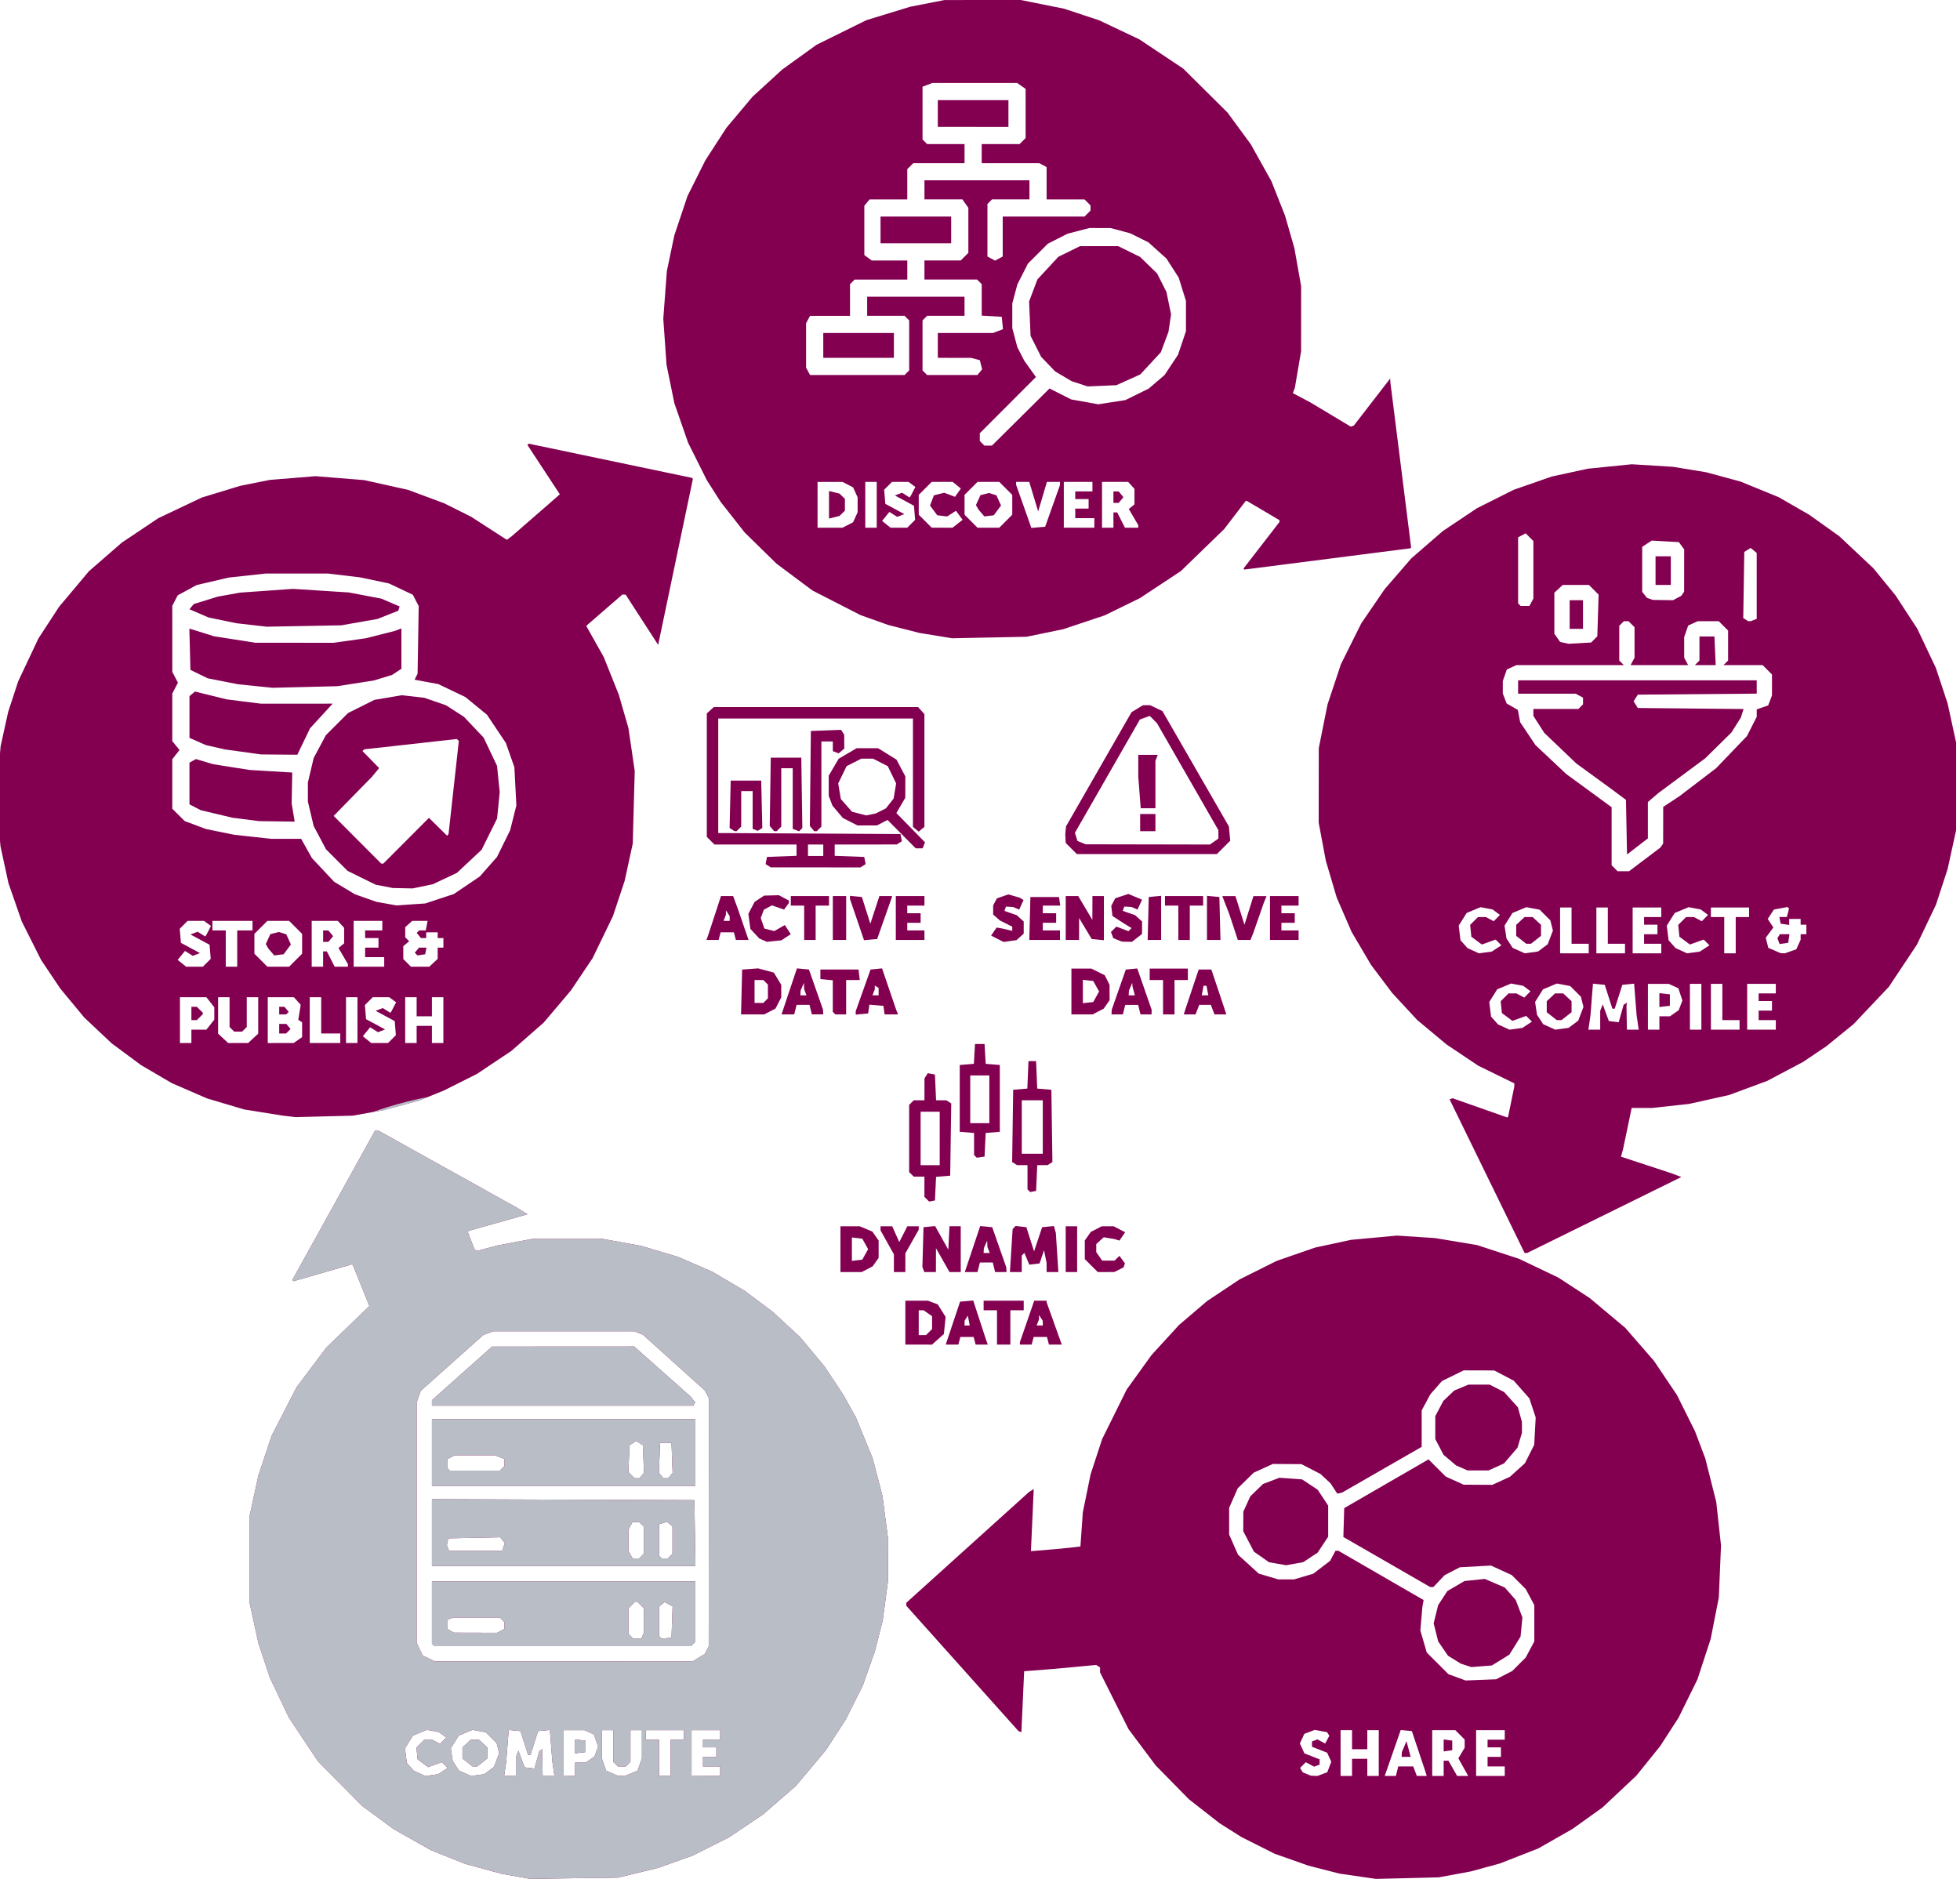 <?xml version="1.0" encoding="UTF-8" standalone="no"?>
<!-- Created with Inkscape (http://www.inkscape.org/) -->

<svg
   width="195.512mm"
   height="187.446mm"
   viewBox="0 0 195.512 187.446"
   version="1.1"
   id="svg1"
   xml:space="preserve"
   sodipodi:docname="service_wheel_store.svg"
   inkscape:version="1.1.1 (3bf5ae0d25, 2021-09-20)"
   xmlns:inkscape="http://www.inkscape.org/namespaces/inkscape"
   xmlns:sodipodi="http://sodipodi.sourceforge.net/DTD/sodipodi-0.dtd"
   xmlns="http://www.w3.org/2000/svg"
   xmlns:svg="http://www.w3.org/2000/svg"><sodipodi:namedview
     id="namedview1"
     pagecolor="#ffffff"
     bordercolor="#000000"
     borderopacity="0.25"
     inkscape:showpageshadow="2"
     inkscape:pageopacity="0.0"
     inkscape:pagecheckerboard="0"
     inkscape:deskcolor="#d1d1d1"
     inkscape:document-units="mm"
     inkscape:pageshadow="2"
     showgrid="false"
     inkscape:zoom="1.078401"
     inkscape:cx="369.5286"
     inkscape:cy="398.73852"
     inkscape:window-width="1920"
     inkscape:window-height="979"
     inkscape:window-x="0"
     inkscape:window-y="0"
     inkscape:window-maximized="1"
     inkscape:current-layer="layer2" /><defs
     id="defs1"><clipPath
       clipPathUnits="userSpaceOnUse"
       id="clipPath1425"><ellipse
         style="fill:#f344f3;stroke-width:0.265"
         id="ellipse1427"
         cx="49.987"
         cy="154.151"
         rx="40.739"
         ry="45.366" /></clipPath></defs><g
     inkscape:groupmode="layer"
     id="layer1"
     inkscape:label="bg"
     style="display:inline"><path
       style="fill:#830051;fill-opacity:1"
       d="m 57.272,187.379 -4.38,0.062 -1.428,-0.251 -1.428,-0.251 -1.828,-0.499 -1.828,-0.499 -1.694,-0.679 -1.694,-0.679 -1.848,-1.042 -1.848,-1.042 -1.579,-1.159 -1.579,-1.159 -2.197,-2.214 -2.197,-2.214 -1.458,-2.19 -1.458,-2.19 -0.953,-1.999 -0.953,-1.999 -0.57,-1.714 -0.57,-1.714 -0.436,-1.999 -0.436,-1.999 v -4.38 -4.38 l 0.435,-1.999 0.435,-1.999 0.661,-1.983 0.661,-1.983 1.241,-2.412 1.241,-2.412 1.49,-1.984 1.49,-1.984 2.143,-2.069 2.143,-2.069 -0.819,-2.025 -0.819,-2.025 -0.039,-0.056 -0.039,-0.056 -2.927,0.842 -2.927,0.842 -0.061,-0.054 -0.061,-0.054 4.121,-7.444 4.121,-7.444 h 0.194 0.194 l 6.885,3.833 6.885,3.833 0.535,0.326 0.535,0.326 -2.916,0.824 -2.916,0.824 -0.068,0.052 -0.068,0.052 0.334,0.875 0.334,0.875 0.13,0.08 0.13,0.08 1.032,-0.276 1.032,-0.276 1.714,-0.323 1.714,-0.323 3.523,-10e-4 3.523,-0.001 1.904,0.345 1.904,0.345 1.839,0.546 1.839,0.546 1.71,0.742 1.71,0.742 1.64,0.965 1.64,0.965 1.401,1.054 1.401,1.054 1.353,1.252 1.353,1.252 1.218,1.464 1.218,1.464 0.945,1.428 0.945,1.428 0.615,1.108 0.615,1.108 0.841,2.054 0.841,2.054 0.483,1.857 0.483,1.857 0.286,2.179 0.286,2.179 -0.004,2.037 -0.004,2.037 -0.267,2.004 -0.267,2.004 -0.397,1.553 -0.397,1.553 -0.593,1.679 -0.593,1.679 -0.857,1.714 -0.857,1.714 -0.99,1.523 -0.99,1.523 -1.49,1.776 -1.49,1.776 -1.639,1.425 -1.639,1.425 -1.706,1.149 -1.706,1.149 -1.817,0.912 -1.817,0.912 -1.714,0.61 -1.714,0.61 -1.999,0.484 -1.999,0.484 z m -14.214,-10.286 0.639,-0.088 0.478,-0.313 0.478,-0.313 -0.287,-0.287 -0.287,-0.287 -0.686,0.248 -0.686,0.248 -0.525,-0.39 -0.525,-0.39 -0.059,-0.589 -0.059,-0.589 0.392,-0.392 0.392,-0.392 h 0.393 0.393 l 0.391,0.209 0.391,0.209 0.311,-0.316 0.311,-0.316 -0.366,-0.272 -0.366,-0.272 -0.603,-0.113 -0.603,-0.113 -0.693,0.29 -0.693,0.29 -0.395,0.63 -0.395,0.63 0.089,0.729 0.089,0.729 0.349,0.392 0.349,0.392 0.571,0.261 0.571,0.261 z m 4.593,-0.004 0.662,-0.092 0.48,-0.359 0.48,-0.359 0.261,-0.685 0.261,-0.685 -0.128,-0.509 -0.128,-0.509 -0.533,-0.533 -0.533,-0.533 -0.664,-0.125 -0.664,-0.125 -0.693,0.29 -0.693,0.29 -0.394,0.63 -0.394,0.63 0.096,0.639 0.096,0.639 0.309,0.471 0.309,0.471 0.604,0.272 0.604,0.272 z m -0.281,-0.863 h -0.234 l -0.502,-0.395 -0.502,-0.395 v -0.55 -0.55 l 0.417,-0.388 0.417,-0.388 h 0.404 0.404 l 0.417,0.388 0.417,0.388 v 0.55 0.55 l -0.502,0.395 -0.502,0.395 z m 3.506,0.952 h 0.588 v -0.937 -0.937 l 0.125,-0.327 0.125,-0.327 0.307,0.835 0.307,0.835 0.492,0.058 0.492,0.058 0.244,-0.872 0.244,-0.872 0.169,-0.104 0.169,-0.104 -0.027,0.157 -0.027,0.157 0.023,1.19 0.023,1.19 h 0.588 0.588 l -0.104,-0.714 -0.104,-0.714 -0.124,-1.581 -0.124,-1.581 -0.588,0.058 -0.588,0.058 -0.38,1.19 -0.38,1.19 h -0.117 -0.117 l -0.38,-1.19 -0.38,-1.19 -0.588,-0.058 -0.588,-0.058 -0.124,1.581 -0.124,1.581 -0.104,0.714 -0.104,0.714 z m 5.92,0 h 0.571 v -0.666 -0.666 h 0.529 0.529 l 0.435,-0.305 0.435,-0.305 0.184,-0.484 0.184,-0.484 -0.202,-0.611 -0.202,-0.611 -0.479,-0.218 -0.479,-0.218 h -1.038 -1.038 v 2.285 2.285 z m 1.095,-2.32 -0.524,0.06 v -0.692 -0.692 l 0.524,0.06 0.524,0.06 v 0.571 0.571 z m 4.1,2.313 0.339,0.007 0.635,-0.265 0.635,-0.265 0.216,-0.62 0.216,-0.62 v -1.399 -1.4 h -0.571 -0.571 v 1.58 1.58 l -0.229,0.229 -0.229,0.229 h -0.4 -0.4 l -0.229,-0.229 -0.229,-0.229 v -1.58 -1.58 h -0.571 -0.571 v 1.4 1.4 l 0.216,0.62 0.216,0.62 0.593,0.258 0.593,0.258 z m 4.326,0.007 h 0.571 v -1.809 -1.809 h 0.666 0.666 v -0.476 -0.476 h -1.904 -1.904 v 0.476 0.476 h 0.666 0.666 v 1.809 1.809 z m 4.094,0 h 1.428 v -0.476 -0.476 h -0.857 -0.857 v -0.476 -0.476 h 0.666 0.666 v -0.476 -0.476 h -0.666 -0.666 v -0.381 -0.381 h 0.857 0.857 v -0.476 -0.476 h -1.428 -1.428 v 2.285 2.285 z m -14.186,-11.43 12.853,0.004 0.607,-0.37 0.607,-0.37 0.201,-0.375 0.201,-0.375 0.009,-12.392 0.009,-12.392 -0.206,-0.385 -0.206,-0.385 -3.086,-2.779 -3.086,-2.779 -0.441,-0.169 -0.441,-0.169 h -7.021 -7.021 l -0.504,0.192 -0.504,0.192 -3.116,2.783 -3.116,2.783 -0.201,0.576 -0.201,0.576 v 11.987 11.987 l 0.299,0.63 0.299,0.63 0.605,0.299 0.605,0.299 z m -0.102,-1.518 H 43.34 l -0.127,-0.127 -0.127,-0.127 v -3.11 -3.11 h 13.139 13.139 v 3.009 3.009 l -0.229,0.229 -0.229,0.229 z m 7.45,-0.762 h 0.418 l 0.116,-0.301 0.116,-0.301 v -1.209 -1.209 l -0.299,-0.299 -0.299,-0.299 H 63.461 63.297 l -0.299,0.299 -0.299,0.299 v 1.281 1.281 l 0.229,0.229 0.229,0.229 z m 2.927,-0.039 0.483,-0.056 0.055,-1.56 0.055,-1.56 -0.401,-0.214 -0.401,-0.214 -0.273,0.227 -0.273,0.227 v 1.468 1.468 l 0.136,0.136 0.136,0.136 z m -19.07,-0.538 2.155,0.006 0.368,-0.197 0.368,-0.197 v -0.336 -0.336 l -0.229,-0.229 -0.229,-0.229 h -2.327 -2.327 l -0.301,0.116 -0.301,0.116 v 0.446 0.446 l 0.333,0.194 0.333,0.194 z m 8.799,-6.659 H 43.086 v -3.334 -3.334 l 13.091,0.049 13.091,0.049 0.052,3.285 0.052,3.285 z m 7.2,-0.762 h 0.336 l 0.229,-0.229 0.229,-0.229 v -1.352 -1.352 l -0.229,-0.229 -0.229,-0.229 h -0.336 -0.336 l -0.197,0.368 -0.197,0.368 v 1.072 1.072 l 0.197,0.368 0.197,0.368 z m 2.881,0 h 0.311 l 0.229,-0.229 0.229,-0.229 v -1.367 -1.367 l -0.276,-0.229 -0.276,-0.229 -0.39,0.124 -0.39,0.124 v 1.574 1.574 l 0.127,0.127 0.127,0.127 z M 47.447,154.708 h 2.659 l 0.124,-0.39 0.124,-0.39 -0.234,-0.282 -0.234,-0.282 -2.588,0.053 -2.588,0.053 -0.066,0.344 -0.066,0.344 0.105,0.275 0.105,0.275 z m 8.778,-6.474 H 43.086 v -3.332 -3.332 h 13.139 13.139 v 3.332 3.332 z M 63.546,147.472 h 0.249 l 0.222,-0.268 0.222,-0.268 -0.056,-1.378 -0.056,-1.378 -0.333,-0.209 -0.333,-0.209 -0.333,0.209 -0.333,0.209 -0.056,1.339 -0.056,1.339 0.307,0.307 0.307,0.307 z m 2.866,0 h 0.239 l 0.222,-0.268 0.222,-0.268 -0.056,-1.494 -0.056,-1.494 h -0.571 -0.571 l -0.056,1.494 -0.056,1.494 0.222,0.268 0.222,0.268 z m -19.048,-0.762 h 2.501 l 0.229,-0.229 0.229,-0.229 v -0.347 -0.347 l -0.488,-0.186 -0.488,-0.186 h -2 -2 l -0.368,0.197 -0.368,0.197 v 0.438 0.438 l 0.127,0.127 0.127,0.127 z m 8.754,-6.474 H 43.086 v -0.273 -0.273 l 2.999,-2.675 2.999,-2.675 7.086,-0.004 7.086,-0.004 2.815,2.497 2.815,2.497 0.232,0.293 0.232,0.293 -0.1,0.162 -0.1,0.162 z m 84.271,47.136 -3.142,0.073 -1.809,-0.261 -1.809,-0.261 -1.558,-0.399 -1.558,-0.399 -1.679,-0.593 -1.679,-0.593 -1.663,-0.835 -1.663,-0.835 -1.098,-0.696 -1.098,-0.696 -1.523,-1.192 -1.523,-1.192 -1.652,-1.683 -1.652,-1.683 -1.355,-1.809 -1.355,-1.809 -1.421,-2.833 -1.421,-2.833 v -0.25 -0.25 l -0.194,-0.12 -0.194,-0.12 -2.139,0.199 -2.139,0.199 -1.452,0.114 -1.452,0.114 -0.138,3.042 -0.138,3.042 -0.146,-0.057 -0.146,-0.057 -5.595,-6.252 -5.595,-6.252 v -0.147 -0.147 l 6.123,-5.528 6.123,-5.528 0.234,-0.145 0.234,-0.145 -0.14,3.098 -0.14,3.098 1.495,-0.126 1.495,-0.126 0.973,-0.107 0.973,-0.107 0.121,-1.707 0.121,-1.707 0.386,-1.892 0.386,-1.892 0.577,-1.762 0.577,-1.762 1.227,-2.475 1.227,-2.475 1.235,-1.714 1.235,-1.714 1.371,-1.499 1.371,-1.499 1.403,-1.197 1.403,-1.197 1.621,-1.079 1.621,-1.079 1.845,-0.921 1.845,-0.921 1.922,-0.666 1.922,-0.666 1.791,-0.385 1.791,-0.385 2.285,-0.212 2.285,-0.212 1.904,0.124 1.904,0.124 2.099,0.35 2.099,0.35 2.088,0.684 2.088,0.684 1.956,0.934 1.956,0.934 1.569,1.023 1.569,1.023 1.776,1.49 1.776,1.49 1.425,1.639 1.425,1.639 1.149,1.706 1.149,1.706 0.905,1.817 0.905,1.817 0.511,1.353 0.511,1.353 0.546,2.17 0.546,2.17 0.237,2.166 0.237,2.166 -0.109,2.594 -0.109,2.594 -0.406,2.071 -0.406,2.071 -0.66,2.016 -0.66,2.016 -0.942,1.911 -0.942,1.911 -0.923,1.428 -0.923,1.428 -1.18,1.462 -1.18,1.462 -1.684,1.585 -1.684,1.585 -1.501,1.074 -1.501,1.074 -1.712,0.976 -1.712,0.976 -1.911,0.747 -1.911,0.747 -1.444,0.396 -1.444,0.396 -1.598,0.296 -1.598,0.296 z m -9.295,-10.207 0.321,0.012 0.492,-0.187 0.492,-0.187 0.198,-0.522 0.198,-0.522 -0.205,-0.451 -0.205,-0.451 -0.758,-0.298 -0.758,-0.298 v -0.263 -0.263 l 0.271,-0.104 0.271,-0.104 0.388,0.207 0.388,0.207 0.207,-0.387 0.207,-0.387 -0.111,-0.179 -0.111,-0.179 -0.614,-0.115 -0.614,-0.115 -0.524,0.199 -0.524,0.199 -0.219,0.48 -0.219,0.48 0.225,0.493 0.225,0.493 0.758,0.298 0.758,0.298 v 0.263 0.263 l -0.271,0.104 -0.271,0.104 -0.418,-0.224 -0.418,-0.224 -0.286,0.286 -0.286,0.286 0.137,0.222 0.137,0.222 0.409,0.165 0.409,0.165 z m 3.202,0.012 h 0.571 v -0.857 -0.857 h 0.762 0.762 v 0.857 0.857 h 0.571 0.571 v -2.285 -2.285 h -0.571 -0.571 v 0.952 0.952 h -0.762 -0.762 v -0.952 -0.952 h -0.571 -0.571 v 2.285 2.285 z m 4.387,0 h 0.557 l 0.119,-0.476 0.119,-0.476 h 0.746 0.746 l 0.181,0.476 0.181,0.476 h 0.494 0.494 l -0.109,-0.343 -0.109,-0.343 -0.634,-1.895 -0.634,-1.895 -0.555,-0.054 -0.555,-0.054 -0.799,2.292 -0.799,2.292 z m 1.585,-1.904 h -0.45 l 0.009,-0.238 0.009,-0.238 0.232,-0.544 0.232,-0.544 0.209,0.782 0.209,0.782 z m 3.168,1.904 h 0.571 v -0.762 -0.762 l 0.238,0.001 0.238,0.001 0.434,0.76 0.434,0.76 h 0.552 0.552 l -0.491,-0.878 -0.491,-0.878 0.314,-0.531 0.314,-0.531 v -0.408 -0.408 l -0.467,-0.467 -0.467,-0.467 h -1.151 -1.151 v 2.285 2.285 z m 1,-2.51 -0.428,0.061 v -0.598 -0.598 l 0.428,0.061 0.428,0.061 v 0.476 0.476 z m 4.237,2.51 h 1.428 v -0.476 -0.476 h -0.857 -0.857 v -0.476 -0.476 h 0.666 0.666 v -0.476 -0.476 h -0.666 -0.666 v -0.381 -0.381 h 0.857 0.857 v -0.476 -0.476 h -1.428 -1.428 v 2.285 2.285 z m -0.952,-9.587 1.523,-0.059 0.804,-0.415 0.804,-0.415 0.67,-0.67 0.67,-0.67 0.429,-0.804 0.429,-0.804 v -1.809 -1.809 l -0.429,-0.804 -0.429,-0.804 -0.696,-0.696 -0.696,-0.696 -1.036,-0.474 -1.036,-0.474 -1.552,0.085 -1.552,0.085 -0.762,0.396 -0.762,0.396 -0.559,0.589 -0.559,0.589 h -0.161 -0.161 l -4.329,-2.495 -4.329,-2.495 0.042,-1.44 0.042,-1.44 4.206,-2.432 4.206,-2.432 0.86,0.86 0.86,0.86 0.894,0.403 0.894,0.403 1.428,0.008 1.428,0.008 0.88,-0.404 0.88,-0.404 0.745,-0.673 0.745,-0.673 0.464,-0.92 0.464,-0.92 0.073,-1.366 0.073,-1.366 -0.316,-0.951 -0.316,-0.951 -0.776,-0.881 -0.776,-0.881 -0.976,-0.511 -0.976,-0.511 -1.523,-0.004 -1.523,-0.004 -1.082,0.531 -1.082,0.531 -0.583,0.664 -0.583,0.664 -0.43,0.804 -0.43,0.804 v 1.816 1.816 l -3.964,2.278 -3.964,2.278 -0.245,0.056 -0.245,0.056 -0.34,-0.518 -0.34,-0.518 -0.497,-0.462 -0.497,-0.462 -0.952,-0.492 -0.952,-0.492 -1.428,-0.009 -1.428,-0.009 -0.952,0.435 -0.952,0.435 -0.798,0.781 -0.798,0.781 -0.427,0.971 -0.427,0.971 v 1.333 1.333 l 0.441,1.004 0.441,1.004 1.033,0.944 1.033,0.944 0.976,0.29 0.976,0.29 h 0.788 0.788 l 0.958,-0.284 0.958,-0.284 0.839,-0.641 0.839,-0.641 0.269,-0.503 0.269,-0.503 h 0.145 0.145 l 4.25,2.458 4.25,2.458 -0.062,0.35 -0.062,0.35 -0.101,1.166 -0.101,1.166 0.32,1.101 0.32,1.101 1.082,1.082 1.082,1.082 0.856,0.313 0.856,0.313 z m 0.074,-1.356 -1.026,0.079 -0.521,-0.168 -0.521,-0.168 -0.643,-0.397 -0.643,-0.397 -0.491,-0.715 -0.491,-0.715 -0.225,-0.904 -0.225,-0.904 0.224,-0.904 0.224,-0.904 0.461,-0.704 0.461,-0.704 0.852,-0.499 0.852,-0.499 1.016,-0.105 1.016,-0.105 0.993,0.427 0.994,0.427 0.546,0.622 0.546,0.622 0.334,0.873 0.334,0.873 -0.092,0.954 -0.092,0.954 -0.557,0.9 -0.557,0.9 -0.873,0.54 -0.873,0.54 z m -18.646,-10.233 -0.85,0.154 -0.857,-0.15 -0.857,-0.15 -0.753,-0.529 -0.753,-0.529 -0.532,-1.018 -0.532,-1.018 0.004,-0.978 0.004,-0.978 0.348,-0.762 0.348,-0.762 0.633,-0.616 0.633,-0.616 0.817,-0.312 0.817,-0.312 1.132,0.082 1.132,0.082 0.777,0.514 0.777,0.514 0.525,0.794 0.525,0.794 v 1.551 1.551 l -0.525,0.794 -0.525,0.794 -0.719,0.476 -0.719,0.476 z m 18.287,-9.302 -1.047,-0.003 -0.571,-0.25 -0.571,-0.25 -0.627,-0.529 -0.627,-0.529 -0.411,-0.785 -0.411,-0.785 v -1.143 -1.143 l 0.402,-0.762 0.402,-0.762 0.541,-0.514 0.541,-0.514 0.708,-0.296 0.708,-0.296 h 1.061 1.061 l 0.719,0.367 0.719,0.367 0.688,0.762 0.688,0.762 0.202,0.728 0.202,0.728 0.001,0.549 10e-4,0.549 -0.221,0.738 -0.221,0.738 -0.673,0.786 -0.673,0.786 -0.772,0.351 -0.772,0.351 z M 91.64,134.143 H 90.31 v -2.19 -2.19 h 1.13 1.13 l 0.488,0.186 0.488,0.186 0.391,0.624 0.391,0.624 -0.087,0.851 -0.087,0.851 -0.593,0.53 -0.593,0.53 z m 0.37,-0.952 h 0.367 l 0.299,-0.299 0.299,-0.299 v -0.642 -0.642 l -0.423,-0.296 -0.423,-0.296 h -0.243 -0.243 v 1.238 1.238 z m 2.957,0.952 h -0.63 l 0.716,-2.142 0.716,-2.142 0.655,-0.057 0.655,-0.057 0.641,1.961 0.641,1.961 0.089,0.238 0.089,0.238 h -0.609 -0.609 l -0.1,-0.381 -0.1,-0.381 h -0.662 -0.662 l -0.1,0.381 -0.1,0.381 z m 1.505,-1.904 h 0.259 l -0.094,-0.494 -0.094,-0.494 -0.162,0.256 -0.162,0.256 -0.003,0.238 -0.003,0.238 z m 3.644,1.904 h -0.666 v -1.714 -1.714 h -0.666 -0.666 v -0.476 -0.476 h 1.999 1.999 v 0.476 0.476 h -0.666 -0.666 v 1.714 1.714 z m 2.208,0 h -0.589 v -0.121 -0.121 l 0.714,-2.068 0.714,-2.068 0.619,-0.001 0.619,-0.001 v 0.079 0.079 l 0.756,2.11 0.756,2.11 h -0.639 -0.639 l -0.1,-0.381 -0.1,-0.381 h -0.662 -0.662 l -0.1,0.381 -0.1,0.381 z m 1.39,-1.904 h 0.306 l -0.003,-0.238 -0.003,-0.238 -0.185,-0.286 -0.185,-0.286 -0.003,0.222 -0.003,0.222 -0.116,0.301 -0.116,0.301 z m -18.822,-5.332 h -1.057 v -2.285 -2.285 h 0.958 0.958 l 0.635,0.266 0.635,0.266 0.311,0.443 0.311,0.443 v 0.867 0.867 l -0.297,0.424 -0.297,0.424 -0.55,0.285 -0.55,0.285 z m 0.603,-1.177 0.518,-0.06 0.292,-0.524 0.292,-0.524 -0.292,-0.524 -0.292,-0.524 -0.518,-0.06 -0.518,-0.06 v 1.168 1.168 z m 4.243,1.177 h -0.571 v -0.886 -0.886 l -0.666,-1.192 -0.666,-1.192 v -0.207 -0.207 h 0.581 0.581 l 0.353,0.789 0.353,0.789 0.403,-0.789 0.403,-0.789 h 0.567 0.567 v 0.172 0.172 l -0.666,1.179 -0.666,1.179 v 0.934 0.934 z m 3.041,0 h -0.577 l -0.096,-0.251 -0.096,-0.251 0.055,-1.987 0.055,-1.987 0.578,-0.057 0.578,-0.057 0.66,1.176 0.66,1.176 0.057,-1.167 0.057,-1.167 h 0.562 0.562 v 2.285 2.285 h -0.56 -0.56 l -0.675,-1.19 -0.675,-1.19 -0.003,1.19 -0.003,1.19 z m 4.093,0 h -0.632 l 0.768,-2.296 0.768,-2.296 0.599,0.058 0.599,0.058 0.701,1.999 0.701,1.999 0.013,0.238 0.013,0.238 h -0.568 -0.568 l -0.119,-0.476 -0.119,-0.476 h -0.642 -0.642 l -0.119,0.476 -0.119,0.476 z m 1.55,-1.904 h 0.306 l -0.116,-0.301 -0.116,-0.301 -0.013,-0.318 -0.013,-0.318 -0.164,0.381 -0.164,0.381 -0.013,0.238 -0.013,0.238 z m 2.91,1.904 h -0.592 l 0.135,-2.142 0.135,-2.142 0.148,-0.158 0.148,-0.158 0.537,0.062 0.537,0.062 0.385,1.206 0.385,1.206 0.402,-1.206 0.402,-1.206 0.588,-0.059 0.588,-0.058 0.096,0.344 0.096,0.344 0.126,1.952 0.126,1.952 h -0.587 -0.587 v -0.452 -0.452 l -0.128,-0.638 -0.128,-0.638 -0.222,0.661 -0.222,0.661 -0.512,0.061 -0.512,0.061 -0.247,-0.587 -0.247,-0.587 -0.13,0.13 -0.13,0.13 v 0.825 0.825 z m 5.543,0 h -0.571 v -2.285 -2.285 h 0.571 0.571 v 2.285 2.285 z m 3.456,-0.003 -0.828,0.003 -0.647,-0.647 -0.647,-0.647 v -0.929 -0.929 l 0.297,-0.424 0.297,-0.424 0.55,-0.285 0.55,-0.285 h 0.59 0.59 l 0.577,0.298 0.577,0.298 -0.285,0.416 -0.285,0.416 -0.253,-0.076 -0.253,-0.076 -0.531,-0.089 -0.531,-0.089 -0.373,0.338 -0.373,0.338 v 0.404 0.404 l 0.296,0.423 0.296,0.423 h 0.618 0.618 l 0.241,-0.238 0.241,-0.238 0.275,0.373 0.275,0.373 -0.065,0.198 -0.065,0.198 -0.461,0.235 -0.461,0.235 z m 41.871,-1.901 h -0.122 l -3.742,-7.664 -3.742,-7.664 0.153,-0.054 0.153,-0.054 2.726,0.959 2.726,0.959 0.043,-0.048 0.043,-0.048 0.307,-1.496 0.307,-1.496 v -0.158 -0.158 l -1.795,-0.879 -1.795,-0.879 -1.585,-1.061 -1.585,-1.061 -1.464,-1.221 -1.464,-1.221 -1.252,-1.353 -1.252,-1.353 -1.054,-1.401 -1.054,-1.401 -0.965,-1.64 -0.965,-1.64 -0.742,-1.71 -0.742,-1.71 -0.544,-1.839 -0.544,-1.839 -0.357,-1.904 -0.357,-1.904 0.005,-3.713 0.005,-3.713 0.436,-2.176 0.436,-2.176 0.67,-2.014 0.67,-2.014 1.014,-2.036 1.014,-2.036 1.167,-1.705 1.167,-1.705 1.331,-1.538 1.331,-1.538 1.566,-1.357 1.566,-1.357 1.706,-1.142 1.706,-1.142 1.835,-0.921 1.835,-0.921 1.903,-0.662 1.903,-0.662 1.791,-0.388 1.791,-0.388 2.19,-0.222 2.19,-0.222 2.057,0.127 2.057,0.127 1.656,0.272 1.656,0.272 1.714,0.464 1.714,0.464 1.904,0.779 1.904,0.779 1.523,0.877 1.523,0.877 1.501,1.072 1.501,1.072 1.699,1.599 1.699,1.599 1.105,1.353 1.105,1.353 1.085,1.664 1.085,1.664 0.926,1.954 0.926,1.954 0.583,1.762 0.583,1.762 0.426,1.952 0.426,1.952 v 4.38 4.38 l -0.423,1.935 -0.423,1.935 -0.58,1.778 -0.58,1.778 -0.954,1.999 -0.954,1.999 -1.399,2.102 -1.399,2.102 -1.763,1.863 -1.763,1.863 -1.349,1.096 -1.349,1.096 -1.158,0.781 -1.158,0.781 -1.793,0.949 -1.793,0.949 -1.904,0.705 -1.904,0.705 -1.999,0.445 -1.999,0.445 -1.849,0.201 -1.849,0.201 h -1.01 -1.01 l -0.428,2.047 -0.428,2.047 -0.103,0.383 -0.103,0.383 2.533,0.833 2.533,0.833 0.476,0.181 0.476,0.181 -7.695,3.792 -7.695,3.792 z m -0.987,-22.364 0.639,-0.088 0.478,-0.313 0.478,-0.313 -0.287,-0.287 -0.287,-0.287 -0.686,0.248 -0.686,0.248 -0.525,-0.39 -0.525,-0.39 -0.059,-0.589 -0.059,-0.589 0.392,-0.392 0.392,-0.392 h 0.393 0.393 l 0.391,0.209 0.391,0.209 0.311,-0.316 0.311,-0.316 -0.366,-0.272 -0.366,-0.272 -0.603,-0.113 -0.603,-0.113 -0.693,0.29 -0.693,0.29 -0.395,0.63 -0.395,0.63 0.089,0.729 0.089,0.729 0.349,0.392 0.349,0.392 0.571,0.261 0.571,0.261 z m 4.593,-0.004 0.662,-0.092 0.48,-0.359 0.48,-0.359 0.261,-0.685 0.261,-0.685 -0.128,-0.509 -0.128,-0.509 -0.533,-0.533 -0.533,-0.533 -0.664,-0.125 -0.664,-0.125 -0.693,0.29 -0.693,0.29 -0.394,0.63 -0.394,0.63 0.096,0.639 0.096,0.639 0.309,0.471 0.309,0.471 0.604,0.272 0.604,0.272 z m -0.281,-0.863 h -0.234 l -0.502,-0.395 -0.502,-0.395 v -0.55 -0.55 l 0.417,-0.388 0.417,-0.388 h 0.404 0.404 l 0.417,0.388 0.417,0.388 v 0.55 0.55 l -0.502,0.395 -0.502,0.395 z m 3.506,0.952 h 0.588 v -0.937 -0.937 l 0.125,-0.327 0.125,-0.327 0.307,0.835 0.307,0.835 0.492,0.058 0.492,0.058 0.244,-0.872 0.244,-0.872 0.169,-0.104 0.169,-0.104 -0.027,0.157 -0.027,0.157 0.022,1.19 0.022,1.19 h 0.588 0.588 l -0.104,-0.714 -0.104,-0.714 -0.124,-1.581 -0.124,-1.581 -0.588,0.058 -0.588,0.058 -0.38,1.19 -0.38,1.19 h -0.117 -0.117 l -0.38,-1.19 -0.38,-1.19 -0.588,-0.058 -0.588,-0.058 -0.124,1.581 -0.124,1.581 -0.104,0.714 -0.104,0.714 z m 5.92,0 h 0.571 v -0.666 -0.666 h 0.529 0.529 l 0.435,-0.305 0.435,-0.305 0.184,-0.484 0.184,-0.484 -0.202,-0.611 -0.202,-0.611 -0.479,-0.218 -0.479,-0.218 h -1.038 -1.038 v 2.285 2.285 z m 1.095,-2.32 -0.524,0.06 V 99.772 99.081 l 0.524,0.06 0.524,0.06 v 0.571 0.571 z m 3.094,2.32 h 0.571 V 100.439 98.154 h -0.571 -0.571 v 2.285 2.285 z m 2.951,0 h 1.428 v -0.476 -0.476 h -0.857 -0.857 V 99.963 98.154 h -0.571 -0.571 v 2.285 2.285 z m 3.618,0 h 1.428 v -0.476 -0.476 h -0.857 -0.857 v -0.476 -0.476 h 0.666 0.666 v -0.476 -0.476 h -0.666 -0.666 v -0.381 -0.381 h 0.857 0.857 V 98.63 98.154 h -1.428 -1.428 v 2.285 2.285 z m -27.543,-7.702 0.639,-0.088 0.478,-0.313 0.478,-0.313 -0.287,-0.287 -0.287,-0.287 -0.686,0.248 -0.686,0.248 -0.525,-0.39 -0.525,-0.39 -0.059,-0.589 -0.059,-0.589 0.392,-0.392 0.392,-0.392 h 0.393 0.393 l 0.391,0.209 0.391,0.209 0.311,-0.316 0.311,-0.316 -0.366,-0.272 -0.366,-0.272 -0.603,-0.113 -0.603,-0.113 -0.693,0.29 -0.693,0.29 -0.395,0.63 -0.395,0.63 0.089,0.729 0.089,0.729 0.349,0.392 0.349,0.392 0.571,0.261 0.571,0.261 z m 4.593,-0.004 0.662,-0.092 0.48,-0.359 0.48,-0.359 0.261,-0.685 0.261,-0.685 -0.128,-0.509 -0.128,-0.509 -0.533,-0.533 -0.533,-0.533 -0.664,-0.125 -0.664,-0.125 -0.693,0.29 -0.693,0.29 -0.394,0.63 -0.394,0.63 0.096,0.639 0.096,0.639 0.309,0.471 0.309,0.471 0.604,0.272 0.604,0.272 z m -0.281,-0.863 h -0.234 l -0.502,-0.395 -0.502,-0.395 V 92.816 92.266 l 0.417,-0.388 0.417,-0.388 h 0.404 0.404 l 0.417,0.388 0.417,0.388 v 0.55 0.55 l -0.502,0.395 -0.502,0.395 z m 4.57,0.952 h 1.428 v -0.476 -0.476 h -0.857 -0.857 V 92.346 90.537 h -0.571 -0.571 v 2.285 2.285 z m 3.618,0 h 1.428 v -0.476 -0.476 h -0.857 -0.857 V 92.346 90.537 h -0.571 -0.571 v 2.285 2.285 z m 3.618,0 h 1.428 v -0.476 -0.476 h -0.857 -0.857 V 93.679 93.203 h 0.666 0.666 v -0.476 -0.476 h -0.666 -0.666 v -0.381 -0.381 h 0.857 0.857 V 91.013 90.537 h -1.428 -1.428 v 2.285 2.285 z m 4.638,-0.085 0.639,-0.088 0.478,-0.313 0.478,-0.313 -0.287,-0.287 -0.287,-0.287 -0.686,0.248 -0.686,0.248 -0.525,-0.39 -0.525,-0.39 -0.059,-0.589 -0.059,-0.589 0.392,-0.392 0.392,-0.392 h 0.393 0.393 l 0.391,0.209 0.391,0.209 0.311,-0.316 0.311,-0.316 -0.366,-0.272 -0.366,-0.272 -0.603,-0.113 -0.603,-0.113 -0.693,0.29 -0.693,0.29 -0.395,0.63 -0.395,0.63 0.089,0.729 0.089,0.729 0.349,0.392 0.349,0.392 0.571,0.261 0.571,0.261 z m 3.645,0.085 h 0.571 v -1.809 -1.809 h 0.666 0.666 V 91.013 90.537 h -1.904 -1.904 v 0.476 0.476 h 0.666 0.666 v 1.809 1.809 z m 5.256,-0.007 0.21,0.007 0.573,-0.2 0.573,-0.2 0.217,-0.476 0.217,-0.476 v -0.277 -0.277 h 0.286 0.286 v -0.476 -0.476 h -0.286 -0.286 v -0.286 -0.286 h -0.571 -0.571 v 0.299 0.299 l -0.426,-0.061 -0.426,-0.061 -0.064,-0.333 -0.064,-0.333 h 0.373 0.373 l 0.11,-0.42 0.11,-0.42 -0.079,-0.079 -0.079,-0.079 -0.677,0.127 -0.677,0.127 -0.307,0.468 -0.307,0.468 0.281,0.424 0.281,0.424 -0.379,0.512 -0.379,0.512 0.126,0.503 0.126,0.503 0.612,0.266 0.612,0.266 z m 0.123,-0.979 -0.429,0.061 -0.111,-0.29 -0.111,-0.29 0.123,-0.2 0.123,-0.2 h 0.478 0.478 l -0.061,0.428 -0.061,0.428 z m -16.017,-7.202 h 0.569 l 1.56,-1.179 1.56,-1.179 0.14,-0.201 0.14,-0.201 0.003,-1.831 0.003,-1.831 0.809,-0.531 0.809,-0.531 1.831,-1.399 1.831,-1.399 1.537,-1.601 1.537,-1.601 0.488,-0.962 0.488,-0.962 v -0.369 -0.369 l 0.572,-0.2 0.572,-0.2 0.189,-0.498 0.189,-0.498 v -1.044 -1.044 l -0.467,-0.467 -0.467,-0.467 h -1.951 -1.951 l 0.229,-0.229 0.229,-0.229 v -1.494 -1.494 l -0.467,-0.467 -0.467,-0.467 h -1.047 -1.047 l -0.476,0.217 -0.476,0.217 -0.2,0.573 -0.2,0.573 v 1.031 1.031 l 0.197,0.368 0.197,0.368 h -2.87 -2.87 l 0.197,-0.368 0.197,-0.368 v -1.522 -1.522 l -0.299,-0.299 -0.299,-0.299 h -0.234 -0.234 l -0.229,0.229 -0.229,0.229 v 1.733 1.733 l 0.229,0.229 0.229,0.229 h -5.361 -5.361 l -0.476,0.217 -0.476,0.217 -0.2,0.573 -0.2,0.573 v 0.626 0.626 l 0.189,0.496 0.189,0.496 0.56,0.321 0.56,0.321 0.115,0.611 0.115,0.611 0.762,1.141 0.762,1.141 1.534,1.443 1.534,1.443 2.267,1.659 2.267,1.659 v 2.895 2.895 l 0.299,0.299 0.299,0.299 z m 0.599,-1.85 -0.233,0.174 -0.053,-2.723 -0.053,-2.723 -0.782,-0.581 -0.782,-0.581 -1.694,-1.234 -1.694,-1.234 -1.6,-1.528 -1.6,-1.528 -0.542,-0.847 -0.542,-0.847 v -0.344 -0.344 h 2.247 2.247 l 0.229,-0.229 0.229,-0.229 v -0.336 -0.336 l -0.368,-0.197 -0.368,-0.197 h -2.869 -2.869 v -0.666 -0.666 h 11.901 11.901 v 0.664 0.664 l -5.93,0.05 -5.93,0.05 -0.21,0.333 -0.21,0.333 0.21,0.333 0.21,0.333 5.275,0.051 5.275,0.051 -0.135,0.425 -0.135,0.425 -0.47,0.745 -0.47,0.745 -1.304,1.286 -1.304,1.286 -2.34,1.735 -2.34,1.735 -0.524,0.449 -0.524,0.449 v 1.815 1.815 l -0.809,0.623 -0.809,0.623 z m 7.573,-18.715 -1.038,-4.5e-4 0.229,-0.229 0.229,-0.229 v -1.2 -1.2 h 0.747 0.747 l 0.063,1.429 0.063,1.429 z m -12.505,-2.189 1.12,-0.065 0.308,-0.308 0.308,-0.308 0.064,-2.08 0.064,-2.08 -0.484,-0.484 -0.484,-0.484 h -1.306 -1.306 l -0.417,0.388 -0.417,0.388 v 2.045 2.045 l 0.287,0.41 0.287,0.41 0.427,0.093 0.427,0.093 z m -0.358,-1.429 h -0.666 v -1.428 -1.428 h 0.666 0.666 v 1.428 1.428 z m 17.265,-0.765 0.127,0.003 0.301,-0.116 0.301,-0.116 v -3.289 -3.289 l -0.302,-0.25 -0.302,-0.25 -0.317,0.2 -0.317,0.2 -0.052,3.298 -0.052,3.298 0.243,0.154 0.243,0.154 z m -22.381,-1.52 h 0.438 l 0.197,-0.368 0.197,-0.368 v -2.869 -2.869 l -0.385,-0.385 -0.385,-0.385 -0.376,0.201 -0.376,0.201 v 3.294 3.294 l 0.127,0.127 0.127,0.127 z m 13.745,-0.586 1.012,0.015 0.416,-0.219 0.416,-0.219 0.14,-0.21 0.14,-0.21 0.003,-2.106 0.003,-2.106 -0.265,-0.362 -0.265,-0.362 -1.354,-0.077 -1.354,-0.077 -0.475,0.312 -0.475,0.312 v 2.244 2.244 l 0.238,0.3 0.238,0.3 0.286,0.102 0.286,0.102 z m 0.035,-1.508 h -0.762 v -1.428 -1.428 h 0.762 0.762 v 1.428 1.428 z m -72.934,61.461 -0.29,0.055 -0.234,-0.234 -0.234,-0.234 v -1.009 -1.009 H 91.681 91.147 l -0.229,-0.229 -0.229,-0.229 v -3.351 -3.351 l 0.229,-0.229 0.229,-0.229 h 0.533 0.533 l 0.003,-1.095 0.003,-1.095 0.163,-0.257 0.163,-0.257 0.358,0.068 0.358,0.068 0.056,1.283 0.056,1.283 0.515,0.003 0.515,0.003 0.242,0.154 0.242,0.154 -0.052,3.604 -0.052,3.604 -0.705,0.059 -0.705,0.059 -0.056,1.177 -0.056,1.177 z m -0.186,-3.574 h 0.952 v -2.666 -2.666 h -0.952 -0.952 v 2.666 2.666 z m 10.273,2.623 -0.295,0.056 -0.134,-0.134 -0.134,-0.134 v -1.206 -1.206 l -0.524,-0.003 -0.524,-0.003 -0.242,-0.154 -0.242,-0.154 0.052,-3.604 0.052,-3.604 0.706,-0.059 0.706,-0.059 0.056,-1.37 0.056,-1.37 h 0.381 0.381 l 0.056,1.37 0.056,1.37 0.706,0.059 0.706,0.059 0.052,3.604 0.052,3.604 -0.242,0.154 -0.242,0.154 -0.515,0.003 -0.515,0.003 -0.056,1.283 -0.056,1.283 z m -0.086,-3.765 h 1.047 v -2.666 -2.666 h -1.047 -1.047 v 2.666 2.666 z m -5.149,0.341 -0.389,0.056 -0.135,-0.135 -0.135,-0.135 v -1.099 -1.099 l -0.714,-0.059 -0.714,-0.059 v -3.332 -3.332 l 0.704,-0.059 0.705,-0.059 0.057,-0.989 0.057,-0.989 h 0.476 0.476 l 0.057,0.989 0.057,0.989 0.704,0.059 0.704,0.059 v 3.332 3.332 l -0.705,0.059 -0.705,0.059 -0.056,1.179 -0.056,1.179 z m -0.087,-3.388 h 0.952 v -2.38 -2.38 h -0.952 -0.952 v 2.38 2.38 z m -65.409,-0.678 -2.856,0.073 -0.666,-0.08 -0.666,-0.08 -1.89,-0.302 -1.89,-0.302 -1.853,-0.551 -1.853,-0.551 -1.756,-0.762 -1.756,-0.762 -1.536,-0.9 -1.536,-0.9 -1.465,-1.086 -1.465,-1.086 -1.367,-1.289 -1.367,-1.289 -1.193,-1.44 -1.193,-1.44 -0.96,-1.432 -0.96,-1.432 -0.963,-1.919 -0.963,-1.919 -0.662,-1.903 -0.662,-1.903 -0.398,-1.838 -0.398,-1.838 -0.219,-2.385 -0.219,-2.385 0.224,-2.615 0.224,-2.615 0.378,-1.714 0.378,-1.714 0.499,-1.523 0.499,-1.523 1.007,-2.135 1.007,-2.135 1.029,-1.578 1.029,-1.578 1.49,-1.776 1.49,-1.776 1.639,-1.426 1.639,-1.426 1.823,-1.222 1.823,-1.222 2.176,-1.032 2.176,-1.032 1.904,-0.58 1.904,-0.58 1.477,-0.297 1.477,-0.297 2.281,-0.186 2.281,-0.186 2.43,0.195 2.43,0.195 2.19,0.487 2.19,0.487 1.809,0.673 1.809,0.673 1.333,0.667 1.333,0.667 1.783,1.152 1.783,1.152 0.24,-0.176 0.24,-0.176 1.862,-1.619 1.862,-1.619 0.541,-0.476 0.541,-0.476 -1.616,-2.461 -1.616,-2.461 0.064,-0.064 0.064,-0.064 8.146,1.707 8.146,1.707 0.042,0.056 0.042,0.056 -1.674,7.998 -1.674,7.998 -0.058,0.275 -0.058,0.275 -1.618,-2.501 -1.618,-2.501 -0.163,-0.012 -0.163,-0.012 -1.789,1.551 -1.789,1.551 v 0.047 0.047 l 0.857,1.524 0.857,1.524 0.751,1.877 0.751,1.877 0.48,1.663 0.48,1.663 0.314,2.143 0.314,2.143 -0.098,3.62 -0.098,3.62 -0.404,1.859 -0.404,1.859 -0.584,1.759 -0.584,1.759 -1.013,2.095 -1.013,2.095 -1.087,1.619 -1.087,1.619 -1.359,1.604 -1.359,1.604 -1.609,1.408 -1.609,1.408 -1.714,1.146 -1.714,1.146 -1.639,0.823 -1.639,0.823 -1.226,0.499 -1.226,0.499 -1.742,0.475 -1.742,0.475 -1.591,0.286 -1.591,0.286 z m -13.805,-7.32 h 0.571 v -0.666 -0.666 h 0.748 0.748 l 0.395,-0.502 0.395,-0.502 v -0.615 -0.615 l -0.395,-0.502 -0.395,-0.502 h -1.319 -1.319 v 2.285 2.285 z m 0.843,-2.285 h -0.272 v -0.666 -0.666 h 0.272 0.272 l 0.299,0.299 0.299,0.299 v 0.068 0.068 l -0.299,0.299 -0.299,0.299 z m 4.393,2.285 h 0.992 l 0.504,-0.467 0.504,-0.467 v -1.818 -1.818 H 25.187 24.615 v 1.485 1.485 l -0.229,0.229 -0.229,0.229 h -0.4 -0.4 l -0.229,-0.229 -0.229,-0.229 v -1.485 -1.485 h -0.571 -0.571 v 1.818 1.818 l 0.504,0.467 0.504,0.467 z m 4.242,0 h 1.291 l 0.423,-0.296 0.423,-0.296 v -0.74 -0.74 l -0.191,-0.118 -0.191,-0.118 0.121,-0.755 0.121,-0.755 -0.34,-0.376 -0.34,-0.376 H 28.013 26.71 v 2.285 2.285 z m 0.195,-0.952 h -0.343 v -0.476 -0.476 h 0.358 0.358 l 0.209,0.252 0.209,0.252 -0.224,0.224 -0.224,0.224 z m 0.006,-1.904 h -0.349 v -0.381 -0.381 h 0.262 0.262 l 0.212,0.256 0.212,0.256 -0.125,0.125 -0.125,0.125 z m 4.221,2.856 h 1.523 v -0.476 -0.476 h -0.952 -0.952 v -1.809 -1.809 h -0.571 -0.571 v 2.285 2.285 z m 2.666,0 h 0.571 v -2.285 -2.285 h -0.571 -0.571 v 2.285 2.285 z m 2.782,0 h 0.836 l 0.392,-0.392 0.392,-0.392 -0.058,-0.703 -0.058,-0.703 -0.95,-0.512 -0.95,-0.512 0.356,-0.137 0.356,-0.137 0.374,0.234 0.374,0.234 0.051,-0.061 0.051,-0.061 0.24,-0.461 0.24,-0.461 -0.346,-0.253 -0.346,-0.253 h -0.82 -0.82 l -0.392,0.392 -0.392,0.392 0.058,0.703 0.058,0.703 0.95,0.512 0.95,0.512 -0.356,0.137 -0.356,0.137 -0.392,-0.245 -0.392,-0.245 -0.362,0.447 -0.362,0.447 0.419,0.339 0.419,0.339 z m 3.121,0 h 0.571 v -0.857 -0.857 h 0.762 0.762 v 0.857 0.857 h 0.571 0.571 v -2.285 -2.285 h -0.571 -0.571 v 0.952 0.952 h -0.762 -0.762 v -0.952 -0.952 h -0.571 -0.571 v 2.285 2.285 z M 19.4,96.441 h 0.836 l 0.392,-0.392 0.392,-0.392 -0.058,-0.703 -0.058,-0.703 -0.95,-0.512 -0.95,-0.512 0.356,-0.137 0.356,-0.137 0.374,0.234 0.374,0.234 0.051,-0.061 0.051,-0.061 0.24,-0.461 0.24,-0.461 -0.346,-0.253 -0.346,-0.253 h -0.82 -0.82 l -0.392,0.392 -0.392,0.392 0.058,0.703 0.058,0.703 0.95,0.512 0.95,0.512 -0.356,0.137 -0.356,0.137 -0.392,-0.245 -0.392,-0.244 -0.362,0.447 -0.362,0.447 0.419,0.339 0.419,0.339 z m 3.692,0 h 0.571 v -1.809 -1.809 h 0.762 0.762 v -0.476 -0.476 h -1.999 -1.999 v 0.476 0.476 h 0.666 0.666 v 1.809 1.809 z m 4.665,0 h 1.085 l 0.647,-0.647 0.647,-0.647 V 94.156 93.165 l -0.647,-0.647 -0.647,-0.647 h -1.085 -1.085 l -0.647,0.647 -0.647,0.647 v 0.99 0.99 l 0.647,0.647 0.647,0.647 z m 0.066,-1.181 -0.467,0.057 -0.294,-0.342 -0.294,-0.342 -0.127,-0.224 -0.127,-0.224 0.225,-0.495 0.225,-0.495 0.43,-0.108 0.43,-0.108 0.366,0.116 0.366,0.116 0.231,0.507 0.231,0.507 -0.364,0.489 -0.364,0.489 z m 3.837,1.181 h 0.571 v -0.762 -0.762 h 0.187 0.187 l 0.389,0.762 0.389,0.762 h 0.663 0.663 v -0.126 -0.126 l -0.472,-0.806 -0.472,-0.806 0.282,-0.234 0.282,-0.234 v -0.771 -0.771 l -0.315,-0.348 -0.315,-0.348 h -1.303 -1.303 v 2.285 2.285 z m 0.834,-2.475 h -0.262 v -0.571 -0.571 h 0.262 0.262 l 0.237,0.286 0.237,0.286 -0.237,0.286 -0.237,0.286 z m 4.308,2.475 h 1.523 v -0.476 -0.476 h -0.952 -0.952 v -0.476 -0.476 h 0.666 0.666 v -0.476 -0.476 h -0.666 -0.666 v -0.381 -0.381 h 0.857 0.857 v -0.476 -0.476 h -1.428 -1.428 v 2.285 2.285 z m 5.105,0 h 0.916 l 0.417,-0.388 0.417,-0.388 v -0.564 -0.564 h 0.286 0.286 V 94.06 93.584 H 43.943 43.657 V 93.299 93.013 H 43.086 42.515 v 0.286 0.286 h -0.262 -0.262 l -0.212,-0.256 -0.212,-0.256 0.125,-0.125 0.125,-0.125 h 0.327 0.327 l 0.091,-0.476 0.091,-0.476 H 41.884 41.117 l -0.348,0.315 -0.348,0.315 v 0.504 0.504 l 0.198,0.198 0.198,0.198 -0.294,0.244 -0.294,0.244 v 0.643 0.643 l 0.381,0.381 0.381,0.381 z m 0.121,-1.182 -0.387,0.056 -0.133,-0.133 -0.133,-0.133 0.212,-0.256 0.212,-0.256 h 0.371 0.371 l -0.064,0.333 -0.064,0.333 z m -1.038,-5.03 1.428,-0.096 1.428,-0.472 1.428,-0.472 1.293,-0.874 1.293,-0.874 0.858,-0.974 0.858,-0.974 0.656,-1.333 0.656,-1.333 0.31,-1.237 0.31,-1.237 -0.099,-1.905 -0.099,-1.905 -0.425,-1.211 -0.425,-1.211 -0.943,-1.409 -0.943,-1.409 -1.08,-0.884 -1.08,-0.884 -1.347,-0.643 -1.347,-0.643 -1.183,-0.22 -1.183,-0.22 0.15,-0.298 0.15,-0.298 0.056,-3.373 0.056,-3.373 -0.294,-0.568 -0.294,-0.568 -1.19,-0.562 -1.19,-0.562 -1.428,-0.302 -1.428,-0.302 -1.614,-0.192 -1.614,-0.192 h -3.107 -3.107 l -1.849,0.201 -1.849,0.201 -1.598,0.374 -1.598,0.374 -0.94,0.512 -0.94,0.512 -0.271,0.523 -0.271,0.523 0.001,3.294 0.001,3.294 0.281,0.539 0.281,0.539 -0.282,0.546 -0.282,0.546 v 2.369 2.369 l 0.361,0.445 0.361,0.445 -0.361,0.458 -0.361,0.458 v 2.469 2.469 l 0.619,0.617 0.619,0.617 1.065,0.397 1.065,0.397 1.411,0.287 1.411,0.288 1.849,0.202 1.849,0.202 1.483,1.9e-4 1.483,2e-4 0.541,0.964 0.541,0.964 1.106,1.178 1.106,1.178 1.032,0.621 1.032,0.621 1.081,0.38 1.081,0.38 1,0.178 1,0.178 z m -0.819,-1.616 -0.99,-0.021 -0.857,-0.166 -0.857,-0.166 -1.401,-0.69 -1.401,-0.69 -1.074,-1.077 -1.074,-1.077 -0.614,-1.158 -0.614,-1.158 -0.288,-1.22 -0.288,-1.22 v -0.952 -0.952 l 0.288,-1.22 0.288,-1.22 0.606,-1.137 0.606,-1.137 1.107,-1.107 1.107,-1.107 1.316,-0.658 1.316,-0.658 1.372,-0.231 1.372,-0.231 1.113,0.126 1.113,0.126 1.083,0.373 1.083,0.373 0.897,0.576 0.897,0.576 0.983,1.039 0.983,1.039 0.667,1.405 0.667,1.405 0.136,1.311 0.136,1.311 -0.133,1.324 -0.133,1.324 -0.771,1.555 -0.771,1.555 -1.234,1.154 -1.234,1.154 -1.197,0.564 -1.197,0.564 -1.009,0.21 -1.009,0.21 z m -2.038,-2.455 h 0.101 l 2.277,-2.283 2.277,-2.283 0.905,0.891 0.905,0.891 0.073,-0.084 0.073,-0.084 0.512,-4.64 0.512,-4.64 -0.1,-0.1 -0.1,-0.1 -4.618,0.515 -4.618,0.515 -0.087,0.087 -0.087,0.087 0.832,0.848 0.832,0.848 -0.36,0.434 -0.36,0.434 -1.909,1.952 -1.909,1.952 2.374,2.38 2.374,2.38 z m -10.509,-4.213 -1.773,-0.024 -1.333,-0.171 -1.333,-0.171 -1.576,-0.374 -1.576,-0.374 -0.567,-0.293 -0.567,-0.293 v -2.08 -2.08 l 0.32,-0.179 0.32,-0.179 0.87,0.258 0.87,0.258 1.809,0.285 1.809,0.285 2.127,0.129 2.127,0.129 -0.029,1.545 -0.029,1.545 0.151,0.904 0.151,0.904 z m 0.226,-6.665 -1.809,-0.015 -1.809,-0.251 -1.809,-0.251 -0.949,-0.216 -0.949,-0.216 -0.812,-0.359 -0.812,-0.359 v -2.082 -2.082 l 0.275,-0.229 0.275,-0.229 1.581,0.39 1.581,0.39 1.714,0.216 1.714,0.216 3.571,-0.002 3.571,-0.002 -1.126,1.228 -1.126,1.228 -0.636,1.32 -0.636,1.319 z m 2.571,-6.742 -3.237,0.079 -1.714,-0.175 -1.714,-0.175 -1.523,-0.299 -1.523,-0.299 -0.857,-0.419 -0.857,-0.419 -0.054,-2.047 -0.054,-2.047 0.054,0.002 0.054,0.002 1.175,0.368 1.175,0.368 2.063,0.323 2.063,0.323 3.904,0.002 3.904,0.002 1.619,-0.228 1.619,-0.228 1.438,-0.365 1.438,-0.365 0.323,-0.124 0.323,-0.124 v 2.015 2.015 l -0.467,0.306 -0.467,0.306 -0.914,0.278 -0.914,0.278 -1.809,0.282 -1.809,0.282 z m -0.095,-6.085 -3.713,0.069 -1.517,-0.173 -1.517,-0.173 -1.391,-0.288 -1.391,-0.288 -0.95,-0.409 -0.95,-0.409 0.216,-0.26 0.216,-0.26 1.198,-0.37 1.198,-0.37 1.112,-0.2 1.112,-0.2 2.637,-0.187 2.637,-0.187 2.79,0.179 2.79,0.179 1.619,0.308 1.619,0.308 0.912,0.391 0.912,0.392 -0.069,0.212 -0.069,0.212 -1.033,0.41 -1.033,0.41 -1.809,0.318 -1.809,0.318 z m 44.752,38.748 h -1.158 l 0.054,-2.237 0.054,-2.237 0.798,-0.058 0.798,-0.058 0.782,0.21 0.782,0.21 0.371,0.609 0.371,0.609 7.12e-4,0.628 7.12e-4,0.628 -0.289,0.559 -0.289,0.559 -0.559,0.289 -0.559,0.289 z m 0.625,-1.143 h 0.438 l 0.229,-0.229 0.229,-0.229 v -0.686 -0.685 l -0.229,-0.229 -0.229,-0.229 H 75.705 75.267 v 1.143 1.143 z m 2.888,1.143 h -0.632 l 0.768,-2.296 0.768,-2.296 0.599,0.058 0.599,0.058 0.701,1.999 0.701,1.999 0.013,0.238 0.013,0.238 h -0.568 -0.568 l -0.119,-0.476 -0.119,-0.476 h -0.642 -0.642 l -0.119,0.476 -0.119,0.476 z m 1.55,-1.904 h 0.306 l -0.116,-0.301 -0.116,-0.301 -0.013,-0.318 -0.013,-0.318 -0.164,0.381 -0.164,0.381 -0.013,0.238 -0.013,0.238 z m 3.725,1.904 h -0.54 l -0.127,-0.127 -0.127,-0.127 v -1.575 -1.575 l -0.619,-0.06 -0.619,-0.06 v -0.476 -0.476 h 1.904 1.904 l 0.06,0.524 0.06,0.524 h -0.679 -0.679 v 1.714 1.714 z m 2.11,-0.035 -0.619,0.06 v -0.17 -0.17 l 0.74,-2.08 0.74,-2.08 0.574,-0.058 0.574,-0.058 0.702,2.058 0.702,2.058 0.095,0.238 0.095,0.238 h -0.669 -0.669 l -0.061,-0.428 -0.061,-0.428 -0.699,-0.058 -0.699,-0.058 -0.062,0.439 -0.062,0.439 z m 1.36,-1.869 h 0.306 v -0.37 -0.37 l -0.19,-0.118 -0.19,-0.118 v 0.186 0.186 l -0.116,0.301 -0.116,0.301 z m 20.595,1.904 h -1.057 v -2.285 -2.285 l 1,3e-4 1,3e-4 0.664,0.333 0.664,0.333 0.238,0.476 0.238,0.476 0.003,0.767 0.003,0.767 -0.297,0.424 -0.297,0.424 -0.55,0.285 -0.55,0.285 z m 0.603,-1.177 0.518,-0.06 0.292,-0.524 0.292,-0.524 -0.292,-0.524 -0.292,-0.524 -0.518,-0.06 -0.518,-0.06 v 1.168 1.168 z m 2.906,1.177 h -0.568 l 0.013,-0.238 0.013,-0.238 0.701,-1.999 0.701,-1.999 0.571,-0.055 0.571,-0.055 0.716,2.055 0.716,2.055 -0.002,0.238 -0.002,0.238 h -0.551 -0.551 l -0.119,-0.476 -0.119,-0.476 h -0.642 -0.642 l -0.119,0.476 -0.119,0.476 z m 1.454,-1.904 h 0.308 l -0.115,-0.428 -0.115,-0.428 -0.016,-0.19 -0.016,-0.19 -0.164,0.381 -0.164,0.381 -0.013,0.238 -0.013,0.238 z m 3.691,1.904 h -0.571 v -1.714 -1.714 h -0.666 -0.666 v -0.571 -0.571 h 1.904 1.904 v 0.571 0.571 h -0.666 -0.666 v 1.714 1.714 z m 2.086,0 h -0.589 l 0.109,-0.343 0.109,-0.343 0.635,-1.895 0.635,-1.895 h 0.632 0.632 l 0.635,1.895 0.635,1.895 0.109,0.343 0.109,0.343 h -0.589 -0.589 l -0.181,-0.476 -0.181,-0.476 h -0.581 -0.581 l -0.181,0.476 -0.181,0.476 z m 1.531,-1.904 h 0.328 l -0.091,-0.476 -0.091,-0.476 h -0.146 -0.146 l -0.091,0.476 -0.091,0.476 z m -42.98,-5.412 -0.721,0.076 -0.381,-0.167 -0.381,-0.167 -0.444,-0.478 -0.444,-0.478 -0.101,-0.749 -0.101,-0.749 0.311,-0.6 0.311,-0.6 0.476,-0.312 0.476,-0.312 0.736,-0.019 0.736,-0.019 0.498,0.266 0.498,0.266 v 0.122 0.122 l -0.24,0.328 -0.24,0.328 -0.604,-0.21 -0.604,-0.21 -0.405,0.217 -0.405,0.217 -0.154,0.415 -0.154,0.415 0.183,0.526 0.183,0.526 0.494,0.124 0.494,0.124 0.523,-0.3 0.523,-0.3 0.298,0.455 0.298,0.455 -0.47,0.308 -0.47,0.308 z m 23.533,-0.002 -0.642,0.092 -0.624,-0.317 -0.624,-0.317 0.273,-0.402 0.273,-0.402 0.257,0.042 0.257,0.042 0.524,0.123 0.524,0.123 v -0.208 -0.208 l -0.619,-0.313 -0.619,-0.313 -0.333,-0.292 -0.333,-0.292 v -0.459 -0.459 l 0.186,-0.348 0.186,-0.348 0.57,-0.199 0.57,-0.199 0.57,0.164 0.57,0.164 0.189,0.117 0.189,0.117 -0.217,0.477 -0.217,0.477 -0.299,-0.128 -0.299,-0.128 -0.362,-0.022 -0.362,-0.022 -0.075,0.216 -0.075,0.216 0.615,0.214 0.615,0.214 0.346,0.313 0.346,0.313 v 0.607 0.607 l -0.357,0.323 -0.357,0.323 z m 11.661,0.07 -0.498,-0.012 -0.433,-0.174 -0.433,-0.174 -0.117,-0.305 -0.117,-0.305 0.27,-0.27 0.27,-0.27 0.606,0.229 0.606,0.229 0.15,-0.157 0.15,-0.157 -0.356,-0.216 -0.356,-0.216 -0.596,-0.387 -0.596,-0.387 -0.059,-0.508 -0.059,-0.508 0.201,-0.375 0.201,-0.375 0.652,-0.215 0.652,-0.215 0.683,0.285 0.683,0.285 -0.225,0.493 -0.225,0.493 -0.299,-0.128 -0.299,-0.128 -0.362,-0.022 -0.362,-0.022 -0.075,0.216 -0.075,0.216 0.615,0.214 0.615,0.214 0.346,0.313 0.346,0.313 v 0.623 0.623 l -0.502,0.395 -0.502,0.395 z M 71.075,93.775 H 70.465 l 0.089,-0.238 0.089,-0.238 0.638,-1.952 0.638,-1.952 h 0.607 0.607 l 0.227,0.619 0.227,0.619 0.542,1.571 0.542,1.571 h -0.632 -0.632 l -0.1,-0.381 -0.1,-0.381 h -0.662 -0.662 l -0.1,0.381 -0.1,0.381 z m 1.41,-1.904 h 0.306 l -0.003,-0.238 -0.003,-0.238 -0.185,-0.286 -0.185,-0.286 -0.003,0.222 -0.003,0.222 -0.116,0.301 -0.116,0.301 z m 8.304,1.904 H 80.217 V 92.061 90.347 h -0.666 -0.666 v -0.476 -0.476 h 1.904 1.904 v 0.476 0.476 h -0.666 -0.666 v 1.714 1.714 z m 2.951,0 h -0.666 v -2.19 -2.19 h 0.666 0.666 v 2.19 2.19 z m 3.102,-0.038 -0.656,0.057 -0.701,-2.057 -0.701,-2.057 0.002,-0.155 0.002,-0.155 0.593,0.06 0.593,0.06 0.422,1.333 0.422,1.333 0.451,-1.381 0.451,-1.381 h 0.629 0.629 l -0.002,0.048 -0.002,0.048 -0.738,2.095 -0.738,2.095 z m 3.944,0.038 h -1.428 v -2.19 -2.19 h 1.428 1.428 v 0.476 0.476 h -0.857 -0.857 v 0.381 0.381 h 0.666 0.666 v 0.476 0.476 h -0.666 -0.666 v 0.381 0.381 h 0.857 0.857 v 0.476 0.476 z m 13.418,0 h -1.53 l 0.054,-2.142 0.054,-2.142 h 1.428 1.428 l 0.061,0.428 0.061,0.428 h -0.87 -0.87 v 0.381 0.381 h 0.666 0.666 v 0.476 0.476 h -0.666 -0.666 v 0.381 0.381 h 0.857 0.857 v 0.476 0.476 z m 2.767,0 h -0.666 v -2.19 -2.19 h 0.625 0.625 l 0.705,1.19 0.705,1.19 0.003,-1.19 0.003,-1.19 h 0.571 0.571 v 2.202 2.202 l -0.608,-0.06 -0.608,-0.06 -0.629,-1.047 -0.629,-1.047 -7.9e-4,1.095 -7.9e-4,1.095 z m 8.182,0 h -0.673 l 0.054,-2.142 0.054,-2.142 0.619,-0.06 0.619,-0.06 v 2.202 2.202 z m 2.958,0 h -0.571 V 92.061 90.347 h -0.666 -0.666 v -0.476 -0.476 h 1.904 1.904 v 0.476 0.476 h -0.666 -0.666 v 1.714 1.714 z m 2.958,0 h -0.673 v -2.202 -2.202 l 0.619,0.06 0.619,0.06 0.054,2.142 0.054,2.142 z m 3.036,0 h -0.631 l -0.423,-1.285 -0.423,-1.285 -0.352,-0.904 -0.351,-0.904 h 0.656 0.656 l 0.45,1.429 0.45,1.429 0.448,-1.429 0.448,-1.429 h 0.653 0.653 l -0.136,0.333 -0.136,0.333 -0.531,1.523 -0.531,1.523 -0.136,0.333 -0.136,0.333 z m 4.004,0 h -1.428 v -2.19 -2.19 h 1.428 1.428 v 0.476 0.476 h -0.857 -0.857 v 0.381 0.381 h 0.666 0.666 v 0.476 0.476 h -0.666 -0.666 v 0.381 0.381 h 0.857 0.857 v 0.476 0.476 z M 81.36,86.533 h -4.475 l -0.257,-0.163 -0.257,-0.163 0.068,-0.358 0.068,-0.358 1.474,-0.056 1.474,-0.056 v -0.563 -0.563 h -4.094 -4.094 l -0.381,-0.381 -0.381,-0.381 v -6.159 -6.159 l 0.348,-0.315 0.348,-0.315 h 10.19 10.19 l 0.315,0.348 0.315,0.348 v 5.627 5.627 l -0.286,0.237 -0.286,0.237 -0.286,-0.237 -0.286,-0.237 v -5.404 -5.404 h -9.711 -9.711 v 5.711 5.711 l 9.09,0.049 9.09,0.05 0.069,0.358 0.069,0.358 -0.257,0.163 -0.257,0.163 -3.094,0.003 -3.094,0.003 v 0.563 0.563 l 1.474,0.056 1.474,0.056 0.068,0.358 0.068,0.358 -0.257,0.163 -0.257,0.163 z m 0,-1.137 h 0.762 v -0.571 -0.571 h -0.762 -0.762 v 0.571 0.571 z m 33.042,-0.19 H 107.418 l -0.557,-0.557 -0.557,-0.557 -0.022,-0.443 -0.022,-0.443 0.038,-0.381 0.038,-0.381 3.267,-5.696 3.267,-5.696 0.573,-0.349 0.573,-0.349 0.352,-7.1e-4 0.352,-7.1e-4 0.617,0.293 0.617,0.293 3.314,5.753 3.314,5.753 0.069,0.713 0.069,0.713 -0.667,0.667 -0.667,0.667 z m 0.096,-0.964 6.194,0.012 0.423,-0.296 0.423,-0.296 -8.8e-4,-0.418 -8.8e-4,-0.418 -3.059,-5.332 -3.059,-5.332 -0.364,-0.371 -0.364,-0.371 -0.493,0.181 -0.493,0.181 -3.241,5.653 -3.241,5.653 0.129,0.405 0.129,0.405 0.412,0.166 0.412,0.166 z m -0.005,-1.321 h -0.762 v -0.857 -0.857 h 0.762 0.762 v 0.857 0.857 z m 0.028,-2.285 h -0.733 l -0.122,-1.571 -0.122,-1.571 -0.001,-1.095 -0.001,-1.095 h 0.972 0.972 l -0.116,0.301 -0.116,0.301 v 2.365 2.365 z m -22.83,3.999 h -0.344 l -1.407,-1.417 -1.407,-1.417 -0.53,0.274 -0.53,0.274 h -0.969 -0.969 l -0.73,-0.372 -0.73,-0.372 -0.519,-0.616 -0.519,-0.616 -0.185,-0.487 -0.185,-0.487 -10e-5,-1.007 -1e-4,-1.007 0.495,-0.844 0.495,-0.844 0.897,-0.526 0.897,-0.526 h 1.07 1.07 l 0.917,0.568 0.917,0.568 0.443,0.839 0.443,0.839 -0.003,1.065 -0.003,1.065 -0.446,0.762 -0.446,0.762 1.428,1.459 1.428,1.459 -0.116,0.302 -0.116,0.302 z m -4.809,-3.383 0.476,-0.098 0.507,-0.255 0.507,-0.255 0.382,-0.485 0.382,-0.485 0.128,-0.756 0.128,-0.756 -0.418,-0.863 -0.418,-0.863 -0.734,-0.374 -0.734,-0.374 h -0.586 -0.586 l -0.734,0.374 -0.734,0.374 -0.418,0.863 -0.418,0.863 0.131,0.777 0.131,0.777 0.556,0.633 0.556,0.633 0.71,0.184 0.71,0.184 z m -13.51,1.667 -0.105,-0.003 -0.244,-0.155 -0.244,-0.155 0.054,-2.365 0.054,-2.365 h 1.523 1.523 l 0.054,2.365 0.054,2.365 -0.227,0.14 -0.227,0.14 -0.255,-0.098 -0.255,-0.098 v -1.884 -1.884 h -0.571 -0.571 v 1.771 1.771 l -0.229,0.229 -0.229,0.229 z m 3.974,0.003 h -0.129 l -0.218,-0.263 -0.218,-0.263 0.052,-3.403 0.052,-3.403 h 1.523 1.523 l 0.052,3.509 0.052,3.509 -0.163,0.163 -0.163,0.163 -0.317,-0.122 -0.317,-0.122 v -3.026 -3.026 h -0.571 -0.571 v 2.913 2.913 l -0.229,0.229 -0.229,0.229 z m 3.999,0 h -0.129 l -0.217,-0.262 -0.217,-0.262 0.051,-4.737 0.051,-4.737 1.507,-0.056 1.507,-0.056 0.156,0.247 0.156,0.247 0.003,0.691 0.003,0.691 -0.283,0.235 -0.283,0.235 -0.288,-0.111 -0.288,-0.111 v -0.482 -0.482 h -0.571 -0.571 v 4.246 4.246 l -0.229,0.229 -0.229,0.229 z m 17.343,-19.321 -3.713,0.075 -1.632,-0.266 -1.632,-0.266 -1.557,-0.398 -1.557,-0.398 -1.381,-0.492 -1.381,-0.492 -2.395,-1.226 -2.395,-1.226 -1.794,-1.339 -1.794,-1.339 -1.588,-1.556 -1.588,-1.556 -1.196,-1.523 -1.196,-1.523 -0.692,-1.087 -0.692,-1.087 -0.932,-1.865 -0.932,-1.865 -0.686,-1.971 -0.686,-1.971 -0.391,-1.92 -0.391,-1.92 -0.162,-2.298 -0.162,-2.298 0.178,-2.374 0.178,-2.374 0.372,-1.78 0.372,-1.78 0.658,-1.967 0.658,-1.967 0.892,-1.782 0.892,-1.782 1.048,-1.619 1.048,-1.619 1.305,-1.554 1.305,-1.554 1.48,-1.354 1.48,-1.354 1.714,-1.236 1.714,-1.236 2.475,-1.223 2.475,-1.223 2.19,-0.672 2.19,-0.672 1.714,-0.335 1.714,-0.335 3.808,-0.001 3.808,-0.001 2.157,0.434 2.157,0.434 1.747,0.578 1.747,0.578 1.999,0.947 1.999,0.947 2.19,1.458 2.19,1.458 2.214,2.197 2.214,2.197 1.159,1.579 1.159,1.579 1.031,1.848 1.031,1.848 0.678,1.714 0.678,1.714 0.466,1.619 0.466,1.619 0.338,1.904 0.338,1.904 -0.002,3.237 -0.002,3.237 -0.311,1.831 -0.311,1.831 -0.101,0.263 -0.101,0.263 0.88,0.466 0.88,0.466 2.008,1.206 2.008,1.206 0.154,-0.054 0.154,-0.054 1.816,-2.35 1.816,-2.35 0.002,0.161 0.002,0.161 1.04,8.273 1.04,8.273 -0.042,0.039 -0.042,0.039 -8.274,1.06 -8.274,1.06 -0.048,-0.048 -0.048,-0.048 1.8,-2.329 1.8,-2.329 v -0.085 -0.085 l -1.624,-0.959 -1.624,-0.959 h -0.063 -0.063 l -1.076,1.405 -1.076,1.405 -2.161,2.094 -2.161,2.094 -2.04,1.347 -2.04,1.347 -1.751,0.857 -1.751,0.857 -2.062,0.69 -2.062,0.69 -1.838,0.38 -1.838,0.38 z M 82.798,52.645 h 1.247 l 0.525,-0.271 0.525,-0.271 0.227,-0.499 0.227,-0.499 v -0.744 -0.744 l -0.227,-0.499 -0.227,-0.499 -0.525,-0.271 -0.525,-0.271 h -1.247 -1.247 v 2.285 2.285 z m 0.419,-1.039 -0.524,0.128 v -1.374 -1.374 l 0.524,0.128 0.524,0.128 0.27,0.264 0.27,0.264 v 0.589 0.589 l -0.27,0.264 -0.27,0.264 z m 3.666,1.039 h 0.571 v -2.285 -2.285 h -0.571 -0.571 v 2.285 2.285 z m 2.782,0 h 0.836 l 0.392,-0.392 0.392,-0.392 -0.058,-0.703 -0.058,-0.703 -0.95,-0.512 -0.95,-0.512 0.356,-0.137 0.356,-0.137 0.374,0.234 0.374,0.234 0.051,-0.061 0.051,-0.061 0.24,-0.461 0.24,-0.461 -0.346,-0.253 -0.346,-0.253 h -0.82 -0.82 l -0.392,0.392 -0.392,0.392 0.058,0.703 0.058,0.703 0.95,0.512 0.95,0.512 -0.356,0.137 -0.356,0.137 -0.392,-0.245 -0.392,-0.245 -0.362,0.447 -0.362,0.447 0.419,0.339 0.419,0.339 z m 4.314,0 h 1.041 l 0.501,-0.394 0.501,-0.394 -0.332,-0.449 -0.332,-0.449 -0.439,0.283 -0.439,0.283 -0.494,-0.059 -0.494,-0.059 -0.361,-0.486 -0.361,-0.486 0.193,-0.508 0.193,-0.508 0.516,-0.13 0.516,-0.13 0.538,0.203 0.538,0.203 0.291,-0.412 0.291,-0.412 -0.408,-0.333 -0.408,-0.333 h -1.045 -1.045 l -0.647,0.647 -0.647,0.647 v 0.99 0.99 l 0.647,0.647 0.647,0.647 z m 4.615,0 h 1.085 l 0.647,-0.647 0.647,-0.647 v -0.99 -0.99 l -0.647,-0.647 -0.647,-0.647 h -1.085 -1.085 l -0.647,0.647 -0.647,0.647 v 0.99 0.99 l 0.647,0.647 0.647,0.647 z m 0.066,-1.181 -0.467,0.057 -0.294,-0.342 -0.294,-0.342 -0.127,-0.224 -0.127,-0.224 0.225,-0.495 0.225,-0.495 0.43,-0.108 0.43,-0.108 0.366,0.116 0.366,0.116 0.231,0.507 0.231,0.507 -0.364,0.489 -0.364,0.489 z m 4.905,1.145 0.69,-0.059 0.74,-2.08 0.74,-2.08 v -0.158 -0.158 h -0.651 -0.651 l -0.437,1.474 -0.437,1.474 -0.445,-1.474 -0.445,-1.474 h -0.656 -0.656 l 6e-5,0.143 6e-5,0.143 0.673,1.904 0.673,1.904 0.088,0.25 0.087,0.25 z m 4.074,0.036 h 1.523 V 52.168 51.692 h -0.952 -0.952 v -0.476 -0.476 h 0.666 0.666 v -0.476 -0.476 h -0.666 -0.666 v -0.381 -0.381 h 0.857 0.857 V 48.551 48.074 h -1.428 -1.428 v 2.285 2.285 z m 2.856,0 h 0.571 v -0.762 -0.762 h 0.187 0.187 l 0.389,0.762 0.389,0.762 h 0.663 0.663 v -0.126 -0.126 l -0.472,-0.806 -0.472,-0.806 0.282,-0.234 0.282,-0.234 v -0.771 -0.771 l -0.315,-0.348 -0.315,-0.348 h -1.303 -1.303 v 2.285 2.285 z m 0.834,-2.475 H 111.065 V 49.598 49.027 h 0.262 0.262 l 0.237,0.286 0.237,0.286 -0.237,0.286 -0.237,0.286 z M 98.569,44.457 h 0.377 l 2.872,-2.85 2.872,-2.85 1.082,0.546 1.082,0.546 1.354,0.242 1.354,0.242 1.347,-0.209 1.347,-0.209 1.166,-0.574 1.166,-0.574 0.789,-0.676 0.789,-0.676 0.672,-1.012 0.672,-1.012 0.395,-1.174 0.395,-1.174 v -1.512 -1.512 l -0.361,-1.159 -0.361,-1.159 -0.611,-0.953 -0.611,-0.953 -0.901,-0.809 -0.901,-0.809 -0.904,-0.45 -0.904,-0.45 -0.983,-0.262 -0.983,-0.262 -1.055,-0.002 -1.055,-0.002 -1.091,0.284 -1.091,0.284 -0.981,0.497 -0.981,0.497 -0.996,0.996 -0.996,0.996 -0.524,1.031 -0.524,1.031 -0.255,0.952 -0.255,0.952 v 1.238 1.238 l 0.254,0.952 0.254,0.952 0.342,0.666 0.342,0.666 0.583,0.817 0.583,0.817 -2.799,2.803 -2.799,2.803 v 0.388 0.388 l 0.229,0.229 0.229,0.229 z m 11.353,-5.966 -1.428,0.06 -0.802,-0.262 -0.802,-0.262 -0.816,-0.483 -0.816,-0.483 -0.701,-0.73 -0.701,-0.73 -0.527,-1.047 -0.527,-1.047 -0.075,-1.714 -0.075,-1.714 0.415,-1.101 0.415,-1.101 1.045,-1.129 1.045,-1.129 1.081,-0.531 1.081,-0.531 1.904,-3.9e-5 1.904,-3.9e-5 1.089,0.535 1.089,0.535 0.85,0.826 0.85,0.826 0.467,0.925 0.467,0.925 0.231,1.118 0.231,1.118 -0.131,0.874 -0.131,0.874 -0.379,1.014 -0.379,1.014 -1.025,1.107 -1.025,1.107 -1.196,0.538 -1.196,0.538 z M 85.518,37.411 h 4.716 l 0.229,-0.229 0.229,-0.229 V 34.46 31.965 L 90.462,31.737 90.233,31.508 H 88.367 86.501 V 30.556 29.604 h 4.856 4.856 V 30.556 31.508 h -1.866 -1.866 l -0.229,0.229 -0.229,0.229 v 2.494 2.494 l 0.229,0.229 0.229,0.229 h 2.509 2.509 l 0.235,-0.283 0.235,-0.283 -0.114,-0.456 -0.114,-0.456 -0.431,-0.115 -0.431,-0.115 -1.666,-0.003 -1.666,-0.003 v -1.238 -1.238 h 2.749 2.749 l 0.501,-0.19 0.501,-0.19 -0.06,-0.619 -0.06,-0.619 -1,-0.058 -1,-0.058 v -1.571 -1.571 l -0.228,-0.228 -0.229,-0.229 h -2.628 -2.628 v -0.952 -0.952 h 1.809 1.809 l 0.381,-0.381 0.381,-0.381 v -2.243 -2.243 l -0.296,-0.423 -0.296,-0.423 h -1.893 -1.893 V 18.94 17.988 h 5.236 5.236 v 0.952 0.952 h -1.866 -1.866 l -0.229,0.229 -0.229,0.229 v 2.621 2.621 l 0.381,0.204 0.381,0.204 0.381,-0.204 0.381,-0.204 v -1.993 -1.993 h 4.08 4.08 l 0.299,-0.299 0.299,-0.299 v -0.258 -0.258 l -0.299,-0.299 -0.299,-0.299 h -1.891 -1.891 v -1.612 -1.612 l -0.368,-0.197 -0.368,-0.197 h -2.869 -2.869 v -0.952 -0.952 h 1.891 1.891 l 0.299,-0.299 0.299,-0.299 V 11.321 8.87 l -0.423,-0.296 -0.423,-0.296 h -4.23 -4.23 l -0.488,0.186 -0.488,0.186 v 2.632 2.632 l 0.229,0.229 0.229,0.229 h 1.866 1.866 v 0.952 0.952 h -2.557 -2.557 l -0.299,0.299 -0.299,0.299 v 1.51 1.51 h -1.881 -1.881 l -0.261,0.315 -0.261,0.315 v 2.462 2.462 l 0.37,0.27 0.37,0.27 h 1.773 1.773 v 0.952 0.952 h -2.628 -2.628 l -0.229,0.229 -0.229,0.229 v 1.58 1.58 H 82.795 80.802 l -0.197,0.368 -0.197,0.368 v 2.215 2.215 l 0.197,0.368 0.197,0.368 z m 0.127,-1.714 h -3.523 v -1.238 -1.238 h 3.523 3.523 v 1.238 1.238 z M 91.357,24.272 h -3.523 v -1.333 -1.333 h 3.523 3.523 v 1.333 1.333 z m 5.713,-11.616 h -3.523 V 11.324 9.991 h 3.523 3.523 v 1.333 1.333 z"
       id="path29-5"
       inkscape:export-filename="wheel_of_services.svg"
       inkscape:export-xdpi="96"
       inkscape:export-ydpi="96" /></g><g
     inkscape:groupmode="layer"
     id="layer2"
     inkscape:label="fg"><path
       style="fill:#b9bec6;fill-opacity:1"
       d="m 57.66,187.379 -4.38,0.062 -1.428,-0.251 -1.428,-0.251 -1.828,-0.499 -1.828,-0.499 -1.694,-0.679 -1.694,-0.679 -1.848,-1.042 -1.848,-1.042 -1.579,-1.159 -1.579,-1.159 -2.197,-2.214 -2.197,-2.214 -1.458,-2.19 -1.458,-2.19 -0.953,-1.999 -0.953,-1.999 -0.57,-1.714 -0.57,-1.714 -0.436,-1.999 -0.436,-1.999 v -4.38 -4.38 l 0.435,-1.999 0.435,-1.999 0.661,-1.983 0.661,-1.983 1.241,-2.412 1.241,-2.412 1.49,-1.984 1.49,-1.984 2.143,-2.069 2.143,-2.069 -0.819,-2.025 -0.819,-2.025 -0.039,-0.056 -0.039,-0.056 -2.927,0.842 -2.927,0.842 -0.061,-0.054 -0.061,-0.054 4.121,-7.444 4.121,-7.444 h 0.194 0.194 l 6.885,3.833 6.885,3.833 0.535,0.326 0.535,0.326 -2.916,0.824 -2.916,0.824 -0.068,0.052 -0.068,0.052 0.334,0.875 0.334,0.875 0.13,0.08 0.13,0.08 1.032,-0.276 1.032,-0.276 1.714,-0.323 1.714,-0.323 3.523,-10e-4 3.523,-0.001 1.904,0.345 1.904,0.345 1.839,0.546 1.839,0.546 1.71,0.742 1.71,0.742 1.64,0.965 1.64,0.965 1.401,1.054 1.401,1.054 1.353,1.252 1.353,1.252 1.218,1.464 1.218,1.464 0.945,1.428 0.945,1.428 0.615,1.108 0.615,1.108 0.841,2.054 0.841,2.054 0.483,1.857 0.483,1.857 0.286,2.179 0.286,2.179 -0.004,2.037 -0.004,2.037 -0.267,2.004 -0.267,2.004 -0.397,1.553 -0.397,1.553 -0.593,1.679 -0.593,1.679 -0.857,1.714 -0.857,1.714 -0.99,1.523 -0.99,1.523 -1.49,1.776 -1.49,1.776 -1.639,1.425 -1.639,1.425 -1.706,1.149 -1.706,1.149 -1.817,0.912 -1.817,0.912 -1.714,0.61 -1.714,0.61 -1.999,0.484 -1.999,0.484 z m -14.214,-10.286 0.639,-0.088 0.478,-0.313 0.478,-0.313 -0.287,-0.287 -0.287,-0.287 -0.686,0.248 -0.686,0.248 -0.525,-0.39 -0.525,-0.39 -0.059,-0.589 -0.059,-0.589 0.392,-0.392 0.392,-0.392 h 0.393 0.393 l 0.391,0.209 0.391,0.209 0.311,-0.316 0.311,-0.316 -0.366,-0.272 -0.366,-0.272 -0.603,-0.113 -0.603,-0.113 -0.693,0.29 -0.693,0.29 -0.395,0.63 -0.395,0.63 0.089,0.729 0.089,0.729 0.349,0.392 0.349,0.392 0.571,0.261 0.571,0.261 z m 4.593,-0.004 0.662,-0.092 0.48,-0.359 0.48,-0.359 0.261,-0.685 0.261,-0.685 -0.128,-0.509 -0.128,-0.509 -0.533,-0.533 -0.533,-0.533 -0.664,-0.125 -0.664,-0.125 -0.693,0.29 -0.693,0.29 -0.394,0.63 -0.394,0.63 0.096,0.639 0.096,0.639 0.309,0.471 0.309,0.471 0.604,0.272 0.604,0.272 z m -0.281,-0.863 h -0.234 l -0.502,-0.395 -0.502,-0.395 v -0.55 -0.55 l 0.417,-0.388 0.417,-0.388 h 0.404 0.404 l 0.417,0.388 0.417,0.388 v 0.55 0.55 l -0.502,0.395 -0.502,0.395 z m 3.506,0.952 h 0.588 v -0.937 -0.937 l 0.125,-0.327 0.125,-0.327 0.307,0.835 0.307,0.835 0.492,0.058 0.492,0.058 0.244,-0.872 0.244,-0.872 0.169,-0.104 0.169,-0.104 -0.027,0.157 -0.027,0.157 0.023,1.19 0.023,1.19 h 0.588 0.588 l -0.104,-0.714 -0.104,-0.714 -0.124,-1.581 -0.124,-1.581 -0.588,0.058 -0.588,0.058 -0.38,1.19 -0.38,1.19 H 53.186 53.069 l -0.38,-1.19 -0.38,-1.19 -0.588,-0.058 -0.588,-0.058 -0.124,1.581 -0.124,1.581 -0.104,0.714 -0.104,0.714 z m 5.92,0 h 0.571 v -0.666 -0.666 h 0.529 0.529 l 0.435,-0.305 0.435,-0.305 0.184,-0.484 0.184,-0.484 -0.202,-0.611 -0.202,-0.611 -0.479,-0.218 -0.479,-0.218 h -1.038 -1.038 v 2.285 2.285 z m 1.095,-2.32 -0.524,0.06 v -0.692 -0.692 l 0.524,0.06 0.524,0.06 v 0.571 0.571 z m 4.1,2.313 0.339,0.007 0.635,-0.265 0.635,-0.265 0.216,-0.62 0.216,-0.62 v -1.399 -1.4 h -0.571 -0.571 v 1.58 1.58 l -0.229,0.229 -0.229,0.229 h -0.4 -0.4 l -0.229,-0.229 -0.229,-0.229 v -1.58 -1.58 H 60.993 60.422 v 1.4 1.4 l 0.216,0.62 0.216,0.62 0.593,0.258 0.593,0.258 z m 4.326,0.007 h 0.571 v -1.809 -1.809 h 0.666 0.666 v -0.476 -0.476 h -1.904 -1.904 v 0.476 0.476 h 0.666 0.666 v 1.809 1.809 z m 4.094,0 h 1.428 v -0.476 -0.476 h -0.857 -0.857 v -0.476 -0.476 h 0.666 0.666 v -0.476 -0.476 h -0.666 -0.666 v -0.381 -0.381 h 0.857 0.857 v -0.476 -0.476 H 70.799 69.371 v 2.285 2.285 z m -14.186,-11.43 12.853,0.004 0.607,-0.37 0.607,-0.37 0.201,-0.375 0.201,-0.375 0.009,-12.392 0.009,-12.392 -0.206,-0.385 -0.206,-0.385 -3.086,-2.779 -3.086,-2.779 -0.441,-0.169 -0.441,-0.169 h -7.021 -7.021 l -0.504,0.192 -0.504,0.192 -3.116,2.783 -3.116,2.783 -0.201,0.576 -0.201,0.576 v 11.987 11.987 l 0.299,0.63 0.299,0.63 0.605,0.299 0.605,0.299 z m -0.102,-1.518 H 43.728 l -0.127,-0.127 -0.127,-0.127 v -3.11 -3.11 h 13.139 13.139 v 3.009 3.009 l -0.229,0.229 -0.229,0.229 z m 7.45,-0.762 h 0.418 l 0.116,-0.301 0.116,-0.301 v -1.209 -1.209 l -0.299,-0.299 -0.299,-0.299 h -0.163 -0.163 l -0.299,0.299 -0.299,0.299 v 1.281 1.281 l 0.229,0.229 0.229,0.229 z m 2.927,-0.039 0.483,-0.056 0.055,-1.56 0.055,-1.56 -0.401,-0.214 -0.401,-0.214 -0.273,0.227 -0.273,0.227 v 1.468 1.468 l 0.136,0.136 0.136,0.136 z m -19.07,-0.538 2.155,0.006 0.368,-0.197 0.368,-0.197 v -0.336 -0.336 l -0.229,-0.229 -0.229,-0.229 h -2.327 -2.327 l -0.301,0.116 -0.301,0.116 v 0.446 0.446 l 0.333,0.194 0.333,0.194 z m 8.799,-6.659 H 43.474 v -3.334 -3.334 l 13.091,0.049 13.091,0.049 0.052,3.285 0.052,3.285 z m 7.2,-0.762 h 0.336 l 0.229,-0.229 0.229,-0.229 v -1.352 -1.352 l -0.229,-0.229 -0.229,-0.229 h -0.336 -0.336 l -0.197,0.368 -0.197,0.368 v 1.072 1.072 l 0.197,0.368 0.197,0.368 z m 2.881,0 h 0.311 l 0.229,-0.229 0.229,-0.229 v -1.367 -1.367 l -0.276,-0.229 -0.276,-0.229 -0.39,0.124 -0.39,0.124 v 1.574 1.574 l 0.127,0.127 0.127,0.127 z m -18.864,-0.762 h 2.659 l 0.124,-0.39 0.124,-0.39 -0.234,-0.282 -0.234,-0.282 -2.588,0.053 -2.588,0.053 -0.066,0.344 -0.066,0.344 0.105,0.275 0.105,0.275 z m 8.778,-6.474 H 43.474 v -3.332 -3.332 h 13.139 13.139 v 3.332 3.332 z m 7.321,-0.762 h 0.249 l 0.222,-0.268 0.222,-0.268 -0.056,-1.378 -0.056,-1.378 -0.333,-0.209 -0.333,-0.209 -0.333,0.209 -0.333,0.209 -0.056,1.339 -0.056,1.339 0.307,0.307 0.307,0.307 z m 2.866,0 h 0.239 l 0.222,-0.268 0.222,-0.268 -0.056,-1.494 -0.056,-1.494 h -0.571 -0.571 l -0.056,1.494 -0.056,1.494 0.222,0.268 0.222,0.268 z m -19.048,-0.762 h 2.501 l 0.229,-0.229 0.229,-0.229 v -0.347 -0.347 l -0.488,-0.186 -0.488,-0.186 h -2 -2 l -0.368,0.197 -0.368,0.197 v 0.438 0.438 l 0.127,0.127 0.127,0.127 z m 8.754,-6.474 H 43.474 v -0.273 -0.273 l 2.999,-2.675 2.999,-2.675 7.086,-0.004 7.086,-0.004 2.815,2.497 2.815,2.497 0.232,0.293 0.232,0.293 -0.1,0.162 -0.1,0.162 z m 84.271,47.136 -3.142,0.073 -1.809,-0.261 -1.809,-0.261 -1.558,-0.399 -1.558,-0.399 -1.679,-0.593 -1.679,-0.593 -1.663,-0.835 -1.663,-0.835 -1.098,-0.696 -1.098,-0.696 -1.523,-1.192 -1.523,-1.192 -1.652,-1.683 -1.652,-1.683 -1.355,-1.809 -1.355,-1.809 -1.421,-2.833 -1.421,-2.833 v -0.25 -0.25 l -0.194,-0.12 -0.194,-0.12 -2.139,0.199 -2.139,0.199 -1.452,0.114 -1.452,0.114 -0.138,3.042 -0.138,3.042 -0.146,-0.057 -0.146,-0.057 -5.595,-6.252 -5.595,-6.252 v -0.147 -0.147 l 6.123,-5.528 6.123,-5.528 0.234,-0.145 0.234,-0.145 -0.14,3.098 -0.14,3.098 1.495,-0.126 1.495,-0.126 0.973,-0.107 0.973,-0.107 0.121,-1.707 0.121,-1.707 0.386,-1.892 0.386,-1.892 0.577,-1.762 0.577,-1.762 1.227,-2.475 1.227,-2.475 1.235,-1.714 1.235,-1.714 1.371,-1.499 1.371,-1.499 1.403,-1.197 1.403,-1.197 1.621,-1.079 1.621,-1.079 1.845,-0.921 1.845,-0.921 1.922,-0.666 1.922,-0.666 1.791,-0.385 1.791,-0.385 2.285,-0.212 2.285,-0.212 1.904,0.124 1.904,0.124 2.099,0.35 2.099,0.35 2.088,0.684 2.088,0.684 1.956,0.934 1.956,0.934 1.569,1.023 1.569,1.023 1.776,1.49 1.776,1.49 1.425,1.639 1.425,1.639 1.149,1.706 1.149,1.706 0.905,1.817 0.905,1.817 0.511,1.353 0.511,1.353 0.546,2.17 0.546,2.17 0.237,2.166 0.237,2.166 -0.109,2.594 -0.109,2.594 -0.406,2.071 -0.406,2.071 -0.66,2.016 -0.66,2.016 -0.942,1.911 -0.942,1.911 -0.923,1.428 -0.923,1.428 -1.18,1.462 -1.18,1.462 -1.684,1.585 -1.684,1.585 -1.501,1.074 -1.501,1.074 -1.712,0.976 -1.712,0.976 -1.911,0.747 -1.911,0.747 -1.444,0.396 -1.444,0.396 -1.598,0.296 -1.598,0.296 z m -9.295,-10.207 0.321,0.012 0.492,-0.187 0.492,-0.187 0.198,-0.522 0.198,-0.522 -0.205,-0.451 -0.205,-0.451 -0.758,-0.298 -0.758,-0.298 v -0.263 -0.263 l 0.271,-0.104 0.271,-0.104 0.388,0.207 0.388,0.207 0.207,-0.387 0.207,-0.387 -0.111,-0.179 -0.111,-0.179 -0.614,-0.115 -0.614,-0.115 -0.524,0.199 -0.524,0.199 -0.219,0.48 -0.219,0.48 0.225,0.493 0.225,0.493 0.758,0.298 0.758,0.298 v 0.263 0.263 l -0.271,0.104 -0.271,0.104 -0.418,-0.224 -0.418,-0.224 -0.286,0.286 -0.286,0.286 0.137,0.222 0.137,0.222 0.409,0.165 0.409,0.165 z m 3.202,0.012 h 0.571 v -0.857 -0.857 h 0.762 0.762 v 0.857 0.857 h 0.571 0.571 v -2.285 -2.285 h -0.571 -0.571 v 0.952 0.952 h -0.762 -0.762 v -0.952 -0.952 h -0.571 -0.571 v 2.285 2.285 z m 4.387,0 h 0.557 l 0.119,-0.476 0.119,-0.476 h 0.746 0.746 l 0.181,0.476 0.181,0.476 h 0.494 0.494 l -0.109,-0.343 -0.109,-0.343 -0.634,-1.895 -0.634,-1.895 -0.555,-0.054 -0.555,-0.054 -0.799,2.292 -0.799,2.292 z m 1.585,-1.904 h -0.45 l 0.009,-0.238 0.009,-0.238 0.232,-0.544 0.232,-0.544 0.209,0.782 0.209,0.782 z m 3.168,1.904 h 0.571 v -0.762 -0.762 l 0.238,0.001 0.238,0.001 0.434,0.76 0.434,0.76 h 0.552 0.552 l -0.491,-0.878 -0.491,-0.878 0.314,-0.531 0.314,-0.531 v -0.408 -0.408 l -0.467,-0.467 -0.467,-0.467 h -1.151 -1.151 v 2.285 2.285 z m 1,-2.51 -0.428,0.061 v -0.598 -0.598 l 0.428,0.061 0.428,0.061 v 0.476 0.476 z m 4.237,2.51 h 1.428 v -0.476 -0.476 h -0.857 -0.857 v -0.476 -0.476 h 0.666 0.666 v -0.476 -0.476 h -0.666 -0.666 v -0.381 -0.381 h 0.857 0.857 v -0.476 -0.476 h -1.428 -1.428 v 2.285 2.285 z m -0.952,-9.587 1.523,-0.059 0.804,-0.415 0.804,-0.415 0.67,-0.67 0.67,-0.67 0.429,-0.804 0.429,-0.804 v -1.809 -1.809 l -0.429,-0.804 -0.429,-0.804 -0.696,-0.696 -0.696,-0.696 -1.036,-0.474 -1.036,-0.474 -1.552,0.085 -1.552,0.085 -0.762,0.396 -0.762,0.396 -0.559,0.589 -0.559,0.589 h -0.161 -0.161 l -4.329,-2.495 -4.329,-2.495 0.042,-1.44 0.042,-1.44 4.206,-2.432 4.206,-2.432 0.86,0.86 0.86,0.86 0.894,0.403 0.894,0.403 1.428,0.008 1.428,0.008 0.88,-0.404 0.88,-0.404 0.745,-0.673 0.745,-0.673 0.464,-0.92 0.464,-0.92 0.073,-1.366 0.073,-1.366 -0.316,-0.951 -0.316,-0.951 -0.776,-0.881 -0.776,-0.881 -0.976,-0.511 -0.976,-0.511 -1.523,-0.004 -1.523,-0.004 -1.082,0.531 -1.082,0.531 -0.583,0.664 -0.583,0.664 -0.43,0.804 -0.43,0.804 v 1.816 1.816 l -3.964,2.278 -3.964,2.278 -0.245,0.056 -0.245,0.056 -0.34,-0.518 -0.34,-0.518 -0.497,-0.462 -0.497,-0.462 -0.952,-0.492 -0.952,-0.492 -1.428,-0.009 -1.428,-0.009 -0.952,0.435 -0.952,0.435 -0.798,0.781 -0.798,0.781 -0.427,0.971 -0.427,0.971 v 1.333 1.333 l 0.441,1.004 0.441,1.004 1.033,0.944 1.033,0.944 0.976,0.29 0.976,0.29 h 0.788 0.788 l 0.958,-0.284 0.958,-0.284 0.839,-0.641 0.839,-0.641 0.269,-0.503 0.269,-0.503 h 0.145 0.145 l 4.25,2.458 4.25,2.458 -0.062,0.35 -0.062,0.35 -0.101,1.166 -0.101,1.166 0.32,1.101 0.32,1.101 1.082,1.082 1.082,1.082 0.856,0.313 0.856,0.313 z m 0.074,-1.356 -1.026,0.079 -0.521,-0.168 -0.521,-0.168 -0.643,-0.397 -0.643,-0.397 -0.491,-0.715 -0.491,-0.715 -0.225,-0.904 -0.225,-0.904 0.224,-0.904 0.224,-0.904 0.461,-0.704 0.461,-0.704 0.852,-0.499 0.852,-0.499 1.016,-0.105 1.016,-0.105 0.993,0.427 0.994,0.427 0.546,0.622 0.546,0.622 0.334,0.873 0.334,0.873 -0.092,0.954 -0.092,0.954 -0.557,0.9 -0.557,0.9 -0.873,0.54 -0.873,0.54 z m -18.646,-10.233 -0.85,0.154 -0.857,-0.15 -0.857,-0.15 -0.753,-0.529 -0.753,-0.529 -0.532,-1.018 -0.532,-1.018 0.004,-0.978 0.004,-0.978 0.348,-0.762 0.348,-0.762 0.633,-0.616 0.633,-0.616 0.817,-0.312 0.817,-0.312 1.132,0.082 1.132,0.082 0.777,0.514 0.777,0.514 0.525,0.794 0.525,0.794 v 1.551 1.551 l -0.525,0.794 -0.525,0.794 -0.719,0.476 -0.719,0.476 z m 18.287,-9.302 -1.047,-0.003 -0.571,-0.25 -0.571,-0.25 -0.627,-0.529 -0.627,-0.529 -0.411,-0.785 -0.411,-0.785 v -1.143 -1.143 l 0.402,-0.762 0.402,-0.762 0.541,-0.514 0.541,-0.514 0.708,-0.296 0.708,-0.296 h 1.061 1.061 l 0.719,0.367 0.719,0.367 0.688,0.762 0.688,0.762 0.202,0.728 0.202,0.728 0.001,0.549 10e-4,0.549 -0.221,0.738 -0.221,0.738 -0.673,0.786 -0.673,0.786 -0.772,0.351 -0.772,0.351 z M 92.028,134.143 h -1.33 v -2.19 -2.19 h 1.13 1.13 l 0.488,0.186 0.488,0.186 0.391,0.624 0.391,0.624 -0.087,0.851 -0.087,0.851 -0.593,0.53 -0.593,0.53 z m 0.37,-0.952 h 0.367 l 0.299,-0.299 0.299,-0.299 v -0.642 -0.642 l -0.423,-0.296 -0.423,-0.296 h -0.243 -0.243 v 1.238 1.238 z m 2.957,0.952 h -0.63 l 0.716,-2.142 0.716,-2.142 0.655,-0.057 0.655,-0.057 0.641,1.961 0.641,1.961 0.089,0.238 0.089,0.238 h -0.609 -0.609 l -0.1,-0.381 -0.1,-0.381 h -0.662 -0.662 l -0.1,0.381 -0.1,0.381 z m 1.505,-1.904 h 0.259 l -0.094,-0.494 -0.094,-0.494 -0.162,0.256 -0.162,0.256 -0.003,0.238 -0.003,0.238 z m 3.644,1.904 h -0.666 v -1.714 -1.714 h -0.666 -0.666 v -0.476 -0.476 h 1.999 1.999 v 0.476 0.476 h -0.666 -0.666 v 1.714 1.714 z m 2.208,0 h -0.589 v -0.121 -0.121 l 0.714,-2.068 0.714,-2.068 0.619,-0.001 0.619,-0.001 v 0.079 0.079 l 0.756,2.11 0.756,2.11 h -0.639 -0.639 l -0.1,-0.381 -0.1,-0.381 h -0.662 -0.662 l -0.1,0.381 -0.1,0.381 z m 1.39,-1.904 h 0.306 l -0.003,-0.238 -0.003,-0.238 -0.185,-0.286 -0.185,-0.286 -0.003,0.222 -0.003,0.222 -0.116,0.301 -0.116,0.301 z m -18.822,-5.332 h -1.057 v -2.285 -2.285 h 0.958 0.958 l 0.635,0.266 0.635,0.266 0.311,0.443 0.311,0.443 v 0.867 0.867 l -0.297,0.424 -0.297,0.424 -0.55,0.285 -0.55,0.285 z m 0.603,-1.177 0.518,-0.06 0.292,-0.524 0.292,-0.524 -0.292,-0.524 -0.292,-0.524 -0.518,-0.06 -0.518,-0.06 v 1.168 1.168 z m 4.243,1.177 h -0.571 v -0.886 -0.886 l -0.666,-1.192 -0.666,-1.192 v -0.207 -0.207 h 0.581 0.581 l 0.353,0.789 0.353,0.789 0.403,-0.789 0.403,-0.789 h 0.567 0.567 v 0.172 0.172 l -0.666,1.179 -0.666,1.179 v 0.934 0.934 z m 3.041,0 h -0.577 l -0.096,-0.251 -0.096,-0.251 0.055,-1.987 0.055,-1.987 0.578,-0.057 0.578,-0.057 0.66,1.176 0.66,1.176 0.057,-1.167 0.057,-1.167 h 0.562 0.562 v 2.285 2.285 h -0.56 -0.56 l -0.675,-1.19 -0.675,-1.19 -0.003,1.19 -0.003,1.19 z m 4.093,0 h -0.632 l 0.768,-2.296 0.768,-2.296 0.599,0.058 0.599,0.058 0.701,1.999 0.701,1.999 0.013,0.238 0.013,0.238 h -0.568 -0.568 l -0.119,-0.476 -0.119,-0.476 h -0.642 -0.642 l -0.119,0.476 -0.119,0.476 z m 1.55,-1.904 h 0.306 l -0.116,-0.301 -0.116,-0.301 -0.013,-0.318 -0.013,-0.318 -0.164,0.381 -0.164,0.381 -0.013,0.238 -0.013,0.238 z m 2.91,1.904 h -0.592 l 0.135,-2.142 0.135,-2.142 0.148,-0.158 0.148,-0.158 0.537,0.062 0.537,0.062 0.385,1.206 0.385,1.206 0.402,-1.206 0.402,-1.206 0.588,-0.059 0.588,-0.058 0.096,0.344 0.096,0.344 0.126,1.952 0.126,1.952 h -0.587 -0.587 v -0.452 -0.452 l -0.128,-0.638 -0.128,-0.638 -0.222,0.661 -0.222,0.661 -0.512,0.061 -0.512,0.061 -0.247,-0.587 -0.247,-0.587 -0.13,0.13 -0.13,0.13 v 0.825 0.825 z m 5.543,0 h -0.571 v -2.285 -2.285 h 0.571 0.571 v 2.285 2.285 z m 3.456,-0.003 -0.828,0.003 -0.647,-0.647 -0.647,-0.647 v -0.929 -0.929 l 0.297,-0.424 0.297,-0.424 0.55,-0.285 0.55,-0.285 h 0.59 0.59 l 0.577,0.298 0.577,0.298 -0.285,0.416 -0.285,0.416 -0.253,-0.076 -0.253,-0.076 -0.531,-0.089 -0.531,-0.089 -0.373,0.338 -0.373,0.338 v 0.404 0.404 l 0.296,0.423 0.296,0.423 h 0.618 0.618 l 0.241,-0.238 0.241,-0.238 0.275,0.373 0.275,0.373 -0.065,0.198 -0.065,0.198 -0.461,0.235 -0.461,0.235 z m 41.871,-1.901 h -0.122 l -3.742,-7.664 -3.742,-7.664 0.153,-0.054 0.153,-0.054 2.726,0.959 2.726,0.959 0.043,-0.048 0.043,-0.048 0.307,-1.496 0.307,-1.496 v -0.158 -0.158 l -1.795,-0.879 -1.795,-0.879 -1.585,-1.061 -1.585,-1.061 -1.464,-1.221 -1.464,-1.221 -1.252,-1.353 -1.252,-1.353 -1.054,-1.401 -1.054,-1.401 -0.965,-1.64 -0.965,-1.64 -0.742,-1.71 -0.742,-1.71 -0.544,-1.839 -0.544,-1.839 -0.357,-1.904 -0.357,-1.904 0.005,-3.713 0.005,-3.713 0.436,-2.176 0.436,-2.176 0.67,-2.014 0.67,-2.014 1.014,-2.036 1.014,-2.036 1.167,-1.705 1.167,-1.705 1.331,-1.538 1.331,-1.538 1.566,-1.357 1.566,-1.357 1.706,-1.142 1.706,-1.142 1.835,-0.921 1.835,-0.921 1.903,-0.662 1.903,-0.662 1.791,-0.388 1.791,-0.388 2.19,-0.222 2.19,-0.222 2.057,0.127 2.057,0.127 1.656,0.272 1.656,0.272 1.714,0.464 1.714,0.464 1.904,0.779 1.904,0.779 1.523,0.877 1.523,0.877 1.501,1.072 1.501,1.072 1.699,1.599 1.699,1.599 1.105,1.353 1.105,1.353 1.085,1.664 1.085,1.664 0.926,1.954 0.926,1.954 0.583,1.762 0.583,1.762 0.426,1.952 0.426,1.952 v 4.38 4.38 l -0.423,1.935 -0.423,1.935 -0.58,1.778 -0.58,1.778 -0.954,1.999 -0.954,1.999 -1.399,2.102 -1.399,2.102 -1.763,1.863 -1.763,1.863 -1.349,1.096 -1.349,1.096 -1.158,0.781 -1.158,0.781 -1.793,0.949 -1.793,0.949 -1.904,0.705 -1.904,0.705 -1.999,0.445 -1.999,0.445 -1.849,0.201 -1.849,0.201 h -1.01 -1.01 l -0.428,2.047 -0.428,2.047 -0.103,0.383 -0.103,0.383 2.533,0.833 2.533,0.833 0.476,0.181 0.476,0.181 -7.695,3.792 -7.695,3.792 z m -0.987,-22.364 0.639,-0.088 0.478,-0.313 0.478,-0.313 -0.287,-0.287 -0.287,-0.287 -0.686,0.248 -0.686,0.248 -0.525,-0.39 -0.525,-0.39 -0.059,-0.589 -0.059,-0.589 0.392,-0.392 0.392,-0.392 h 0.393 0.393 l 0.391,0.209 0.391,0.209 0.311,-0.316 0.311,-0.316 -0.366,-0.272 -0.366,-0.272 -0.603,-0.113 -0.603,-0.113 -0.693,0.29 -0.693,0.29 -0.395,0.63 -0.395,0.63 0.089,0.729 0.089,0.729 0.349,0.392 0.349,0.392 0.571,0.261 0.571,0.261 z m 4.593,-0.004 0.662,-0.092 0.48,-0.359 0.48,-0.359 0.261,-0.685 0.261,-0.685 -0.128,-0.509 -0.128,-0.509 -0.533,-0.533 -0.533,-0.533 -0.664,-0.125 -0.664,-0.125 -0.693,0.29 -0.693,0.29 -0.394,0.63 -0.394,0.63 0.096,0.639 0.096,0.639 0.309,0.471 0.309,0.471 0.604,0.272 0.604,0.272 z m -0.281,-0.863 h -0.234 l -0.502,-0.395 -0.502,-0.395 v -0.55 -0.55 l 0.417,-0.388 0.417,-0.388 h 0.404 0.404 l 0.417,0.388 0.417,0.388 v 0.55 0.55 l -0.502,0.395 -0.502,0.395 z m 3.506,0.952 h 0.588 v -0.937 -0.937 l 0.125,-0.327 0.125,-0.327 0.307,0.835 0.307,0.835 0.492,0.058 0.492,0.058 0.244,-0.872 0.244,-0.872 0.169,-0.104 0.169,-0.104 -0.027,0.157 -0.027,0.157 0.022,1.19 0.022,1.19 h 0.588 0.588 l -0.104,-0.714 -0.104,-0.714 -0.124,-1.581 -0.124,-1.581 -0.588,0.058 -0.588,0.058 -0.38,1.19 -0.38,1.19 h -0.117 -0.117 l -0.38,-1.19 -0.38,-1.19 -0.588,-0.058 -0.588,-0.058 -0.124,1.581 -0.124,1.581 -0.104,0.714 -0.104,0.714 z m 5.92,0 h 0.571 v -0.666 -0.666 h 0.529 0.529 l 0.435,-0.305 0.435,-0.305 0.184,-0.484 0.184,-0.484 -0.202,-0.611 -0.202,-0.611 -0.479,-0.218 -0.479,-0.218 h -1.038 -1.038 v 2.285 2.285 z m 1.095,-2.32 -0.524,0.06 V 99.772 99.081 l 0.524,0.06 0.524,0.06 v 0.571 0.571 z m 3.094,2.32 h 0.571 V 100.439 98.154 h -0.571 -0.571 v 2.285 2.285 z m 2.951,0 h 1.428 v -0.476 -0.476 h -0.857 -0.857 V 99.963 98.154 h -0.571 -0.571 v 2.285 2.285 z m 3.618,0 h 1.428 v -0.476 -0.476 h -0.857 -0.857 v -0.476 -0.476 h 0.666 0.666 v -0.476 -0.476 h -0.666 -0.666 v -0.381 -0.381 h 0.857 0.857 V 98.63 98.154 h -1.428 -1.428 v 2.285 2.285 z m -27.543,-7.702 0.639,-0.088 0.478,-0.313 0.478,-0.313 -0.287,-0.287 -0.287,-0.287 -0.686,0.248 -0.686,0.248 -0.525,-0.39 -0.525,-0.39 -0.059,-0.589 -0.059,-0.589 0.392,-0.392 0.392,-0.392 h 0.393 0.393 l 0.391,0.209 0.391,0.209 0.311,-0.316 0.311,-0.316 -0.366,-0.272 -0.366,-0.272 -0.603,-0.113 -0.603,-0.113 -0.693,0.29 -0.693,0.29 -0.395,0.63 -0.395,0.63 0.089,0.729 0.089,0.729 0.349,0.392 0.349,0.392 0.571,0.261 0.571,0.261 z m 4.593,-0.004 0.662,-0.092 0.48,-0.359 0.48,-0.359 0.261,-0.685 0.261,-0.685 -0.128,-0.509 -0.128,-0.509 -0.533,-0.533 -0.533,-0.533 -0.664,-0.125 -0.664,-0.125 -0.693,0.29 -0.693,0.29 -0.394,0.63 -0.394,0.63 0.096,0.639 0.096,0.639 0.309,0.471 0.309,0.471 0.604,0.272 0.604,0.272 z m -0.281,-0.863 h -0.234 l -0.502,-0.395 -0.502,-0.395 V 92.816 92.266 l 0.417,-0.388 0.417,-0.388 h 0.404 0.404 l 0.417,0.388 0.417,0.388 v 0.55 0.55 l -0.502,0.395 -0.502,0.395 z m 4.57,0.952 h 1.428 v -0.476 -0.476 h -0.857 -0.857 V 92.346 90.537 h -0.571 -0.571 v 2.285 2.285 z m 3.618,0 h 1.428 v -0.476 -0.476 h -0.857 -0.857 V 92.346 90.537 h -0.571 -0.571 v 2.285 2.285 z m 3.618,0 h 1.428 v -0.476 -0.476 h -0.857 -0.857 V 93.679 93.203 h 0.666 0.666 v -0.476 -0.476 h -0.666 -0.666 v -0.381 -0.381 h 0.857 0.857 V 91.013 90.537 h -1.428 -1.428 v 2.285 2.285 z m 4.638,-0.085 0.639,-0.088 0.478,-0.313 0.478,-0.313 -0.287,-0.287 -0.287,-0.287 -0.686,0.248 -0.686,0.248 -0.525,-0.39 -0.525,-0.39 -0.059,-0.589 -0.059,-0.589 0.392,-0.392 0.392,-0.392 h 0.393 0.393 l 0.391,0.209 0.391,0.209 0.311,-0.316 0.311,-0.316 -0.366,-0.272 -0.366,-0.272 -0.603,-0.113 -0.603,-0.113 -0.693,0.29 -0.693,0.29 -0.395,0.63 -0.395,0.63 0.089,0.729 0.089,0.729 0.349,0.392 0.349,0.392 0.571,0.261 0.571,0.261 z m 3.645,0.085 h 0.571 v -1.809 -1.809 h 0.666 0.666 V 91.013 90.537 h -1.904 -1.904 v 0.476 0.476 h 0.666 0.666 v 1.809 1.809 z m 5.256,-0.007 0.21,0.007 0.573,-0.2 0.573,-0.2 0.217,-0.476 0.217,-0.476 v -0.277 -0.277 h 0.286 0.286 v -0.476 -0.476 h -0.286 -0.286 v -0.286 -0.286 h -0.571 -0.571 v 0.299 0.299 l -0.426,-0.061 -0.426,-0.061 -0.064,-0.333 -0.064,-0.333 h 0.373 0.373 l 0.11,-0.42 0.11,-0.42 -0.079,-0.079 -0.079,-0.079 -0.677,0.127 -0.677,0.127 -0.307,0.468 -0.307,0.468 0.281,0.424 0.281,0.424 -0.379,0.512 -0.379,0.512 0.126,0.503 0.126,0.503 0.612,0.266 0.612,0.266 z m 0.123,-0.979 -0.429,0.061 -0.111,-0.29 -0.111,-0.29 0.123,-0.2 0.123,-0.2 h 0.478 0.478 l -0.061,0.428 -0.061,0.428 z m -16.017,-7.202 h 0.569 l 1.56,-1.179 1.56,-1.179 0.14,-0.201 0.14,-0.201 0.003,-1.831 0.003,-1.831 0.809,-0.531 0.809,-0.531 1.831,-1.399 1.831,-1.399 1.537,-1.601 1.537,-1.601 0.488,-0.962 0.488,-0.962 v -0.369 -0.369 l 0.572,-0.2 0.572,-0.2 0.189,-0.498 0.189,-0.498 v -1.044 -1.044 l -0.467,-0.467 -0.467,-0.467 h -1.951 -1.951 l 0.229,-0.229 0.229,-0.229 v -1.494 -1.494 l -0.467,-0.467 -0.467,-0.467 h -1.047 -1.047 l -0.476,0.217 -0.476,0.217 -0.2,0.573 -0.2,0.573 v 1.031 1.031 l 0.197,0.368 0.197,0.368 h -2.87 -2.87 l 0.197,-0.368 0.197,-0.368 v -1.522 -1.522 l -0.299,-0.299 -0.299,-0.299 h -0.234 -0.234 l -0.229,0.229 -0.229,0.229 v 1.733 1.733 l 0.229,0.229 0.229,0.229 h -5.361 -5.361 l -0.476,0.217 -0.476,0.217 -0.2,0.573 -0.2,0.573 v 0.626 0.626 l 0.189,0.496 0.189,0.496 0.56,0.321 0.56,0.321 0.115,0.611 0.115,0.611 0.762,1.141 0.762,1.141 1.534,1.443 1.534,1.443 2.267,1.659 2.267,1.659 v 2.895 2.895 l 0.299,0.299 0.299,0.299 z m 0.599,-1.85 -0.233,0.174 -0.053,-2.723 -0.053,-2.723 -0.782,-0.581 -0.782,-0.581 -1.694,-1.234 -1.694,-1.234 -1.6,-1.528 -1.6,-1.528 -0.542,-0.847 -0.542,-0.847 v -0.344 -0.344 h 2.247 2.247 l 0.229,-0.229 0.229,-0.229 v -0.336 -0.336 l -0.368,-0.197 -0.368,-0.197 h -2.869 -2.869 v -0.666 -0.666 h 11.901 11.901 v 0.664 0.664 l -5.93,0.05 -5.93,0.05 -0.21,0.333 -0.21,0.333 0.21,0.333 0.21,0.333 5.275,0.051 5.275,0.051 -0.135,0.425 -0.135,0.425 -0.47,0.745 -0.47,0.745 -1.304,1.286 -1.304,1.286 -2.34,1.735 -2.34,1.735 -0.524,0.449 -0.524,0.449 v 1.815 1.815 l -0.809,0.623 -0.809,0.623 z m 7.573,-18.715 -1.038,-4.5e-4 0.229,-0.229 0.229,-0.229 v -1.2 -1.2 h 0.747 0.747 l 0.063,1.429 0.063,1.429 z m -12.505,-2.189 1.12,-0.065 0.308,-0.308 0.308,-0.308 0.064,-2.08 0.064,-2.08 -0.484,-0.484 -0.484,-0.484 h -1.306 -1.306 l -0.417,0.388 -0.417,0.388 v 2.045 2.045 l 0.287,0.41 0.287,0.41 0.427,0.093 0.427,0.093 z M 157.63,62.736 h -0.666 v -1.428 -1.428 h 0.666 0.666 v 1.428 1.428 z m 17.265,-0.765 0.127,0.003 0.301,-0.116 0.301,-0.116 v -3.289 -3.289 l -0.302,-0.25 -0.302,-0.25 -0.317,0.2 -0.317,0.2 -0.052,3.298 -0.052,3.298 0.243,0.154 0.243,0.154 z m -22.381,-1.52 h 0.438 l 0.197,-0.368 0.197,-0.368 v -2.869 -2.869 l -0.385,-0.385 -0.385,-0.385 -0.376,0.201 -0.376,0.201 v 3.294 3.294 l 0.127,0.127 0.127,0.127 z m 13.745,-0.586 1.012,0.015 0.416,-0.219 0.416,-0.219 0.14,-0.21 0.14,-0.21 0.003,-2.106 0.003,-2.106 -0.265,-0.362 -0.265,-0.362 -1.354,-0.077 -1.354,-0.077 -0.475,0.312 -0.475,0.312 v 2.244 2.244 l 0.238,0.3 0.238,0.3 0.286,0.102 0.286,0.102 z m 0.035,-1.508 h -0.762 v -1.428 -1.428 h 0.762 0.762 v 1.428 1.428 z m -72.934,61.461 -0.29,0.055 -0.234,-0.234 -0.234,-0.234 v -1.009 -1.009 h -0.533 -0.533 l -0.229,-0.229 -0.229,-0.229 v -3.351 -3.351 l 0.229,-0.229 0.229,-0.229 h 0.533 0.533 l 0.003,-1.095 0.003,-1.095 0.163,-0.257 0.163,-0.257 0.358,0.068 0.358,0.068 0.056,1.283 0.056,1.283 0.515,0.003 0.515,0.003 0.242,0.154 0.242,0.154 -0.052,3.604 -0.052,3.604 -0.705,0.059 -0.705,0.059 -0.056,1.177 -0.056,1.177 z m -0.186,-3.574 h 0.952 v -2.666 -2.666 h -0.952 -0.952 v 2.666 2.666 z m 10.273,2.623 -0.295,0.056 -0.134,-0.134 -0.134,-0.134 v -1.206 -1.206 l -0.524,-0.003 -0.524,-0.003 -0.242,-0.154 -0.242,-0.154 0.052,-3.604 0.052,-3.604 0.706,-0.059 0.706,-0.059 0.056,-1.37 0.056,-1.37 h 0.381 0.381 l 0.056,1.37 0.056,1.37 0.706,0.059 0.706,0.059 0.052,3.604 0.052,3.604 -0.242,0.154 -0.242,0.154 -0.515,0.003 -0.515,0.003 -0.056,1.283 -0.056,1.283 z m -0.086,-3.765 h 1.047 v -2.666 -2.666 h -1.047 -1.047 v 2.666 2.666 z m -5.149,0.341 -0.389,0.056 -0.135,-0.135 -0.135,-0.135 v -1.099 -1.099 l -0.714,-0.059 -0.714,-0.059 v -3.332 -3.332 l 0.704,-0.059 0.705,-0.059 0.057,-0.989 0.057,-0.989 h 0.476 0.476 l 0.057,0.989 0.057,0.989 0.704,0.059 0.705,0.059 v 3.332 3.332 l -0.705,0.059 -0.705,0.059 -0.056,1.179 -0.056,1.179 z m -0.087,-3.388 h 0.952 v -2.38 -2.38 h -0.952 -0.952 v 2.38 2.38 z m -65.409,-0.678 -2.856,0.073 -0.666,-0.08 -0.666,-0.08 -1.89,-0.302 -1.89,-0.302 -1.853,-0.551 -1.853,-0.551 -1.756,-0.762 -1.756,-0.762 -1.536,-0.9 -1.536,-0.9 -1.465,-1.086 -1.465,-1.086 -1.367,-1.289 L 8.792,101.511 7.598,100.07 6.405,98.63 5.445,97.198 4.486,95.766 3.523,93.847 2.56,91.929 1.898,90.026 1.235,88.122 0.837,86.284 0.439,84.446 0.219,82.061 1.0675427e-7,79.676 0.224,77.062 l 0.224,-2.615 0.378,-1.714 0.378,-1.714 0.499,-1.523 0.499,-1.523 1.007,-2.135 1.007,-2.135 1.029,-1.578 1.029,-1.578 1.49,-1.776 1.49,-1.776 1.639,-1.426 1.639,-1.426 1.823,-1.222 1.823,-1.222 2.176,-1.032 2.176,-1.032 1.904,-0.58 1.904,-0.58 1.477,-0.297 1.477,-0.297 2.281,-0.186 2.281,-0.186 2.43,0.195 2.43,0.195 2.19,0.487 2.19,0.487 1.809,0.673 1.809,0.673 1.333,0.667 1.333,0.667 1.783,1.152 1.783,1.152 0.24,-0.176 0.24,-0.176 1.862,-1.619 1.862,-1.619 0.541,-0.476 0.541,-0.476 -1.616,-2.461 -1.616,-2.461 0.064,-0.064 0.064,-0.064 8.146,1.707 8.146,1.707 0.042,0.056 0.042,0.056 -1.674,7.998 -1.674,7.998 -0.058,0.275 -0.058,0.275 -1.618,-2.501 -1.618,-2.501 -0.163,-0.012 -0.163,-0.012 -1.789,1.551 -1.789,1.551 v 0.047 0.047 l 0.857,1.524 0.857,1.524 0.751,1.877 0.751,1.877 0.48,1.663 0.48,1.663 0.314,2.143 0.314,2.143 -0.098,3.62 -0.098,3.62 -0.404,1.859 -0.404,1.859 -0.584,1.759 -0.584,1.759 -1.013,2.095 -1.013,2.095 -1.087,1.619 -1.087,1.619 -1.359,1.604 -1.359,1.604 -1.609,1.408 -1.609,1.408 -1.714,1.146 -1.714,1.146 -1.639,0.823 -1.639,0.823 -1.226,0.499 -1.226,0.499 -1.742,0.475 -1.742,0.475 -1.591,0.286 -1.591,0.286 z m -13.805,-7.32 h 0.571 v -0.666 -0.666 h 0.748 0.748 l 0.395,-0.502 0.395,-0.502 v -0.615 -0.615 l -0.395,-0.502 -0.395,-0.502 h -1.319 -1.319 v 2.285 2.285 z m 0.843,-2.285 h -0.272 v -0.666 -0.666 h 0.272 0.272 l 0.299,0.299 0.299,0.299 v 0.068 0.068 l -0.299,0.299 -0.299,0.299 z m 4.393,2.285 h 0.992 l 0.504,-0.467 0.504,-0.467 v -1.818 -1.818 h -0.571 -0.571 v 1.485 1.485 l -0.229,0.229 -0.229,0.229 h -0.4 -0.4 l -0.229,-0.229 -0.229,-0.229 v -1.485 -1.485 H 22.719 22.147 v 1.818 1.818 l 0.504,0.467 0.504,0.467 z m 4.242,0 h 1.291 l 0.423,-0.296 0.423,-0.296 v -0.74 -0.74 l -0.191,-0.118 -0.191,-0.118 0.121,-0.755 0.121,-0.755 -0.34,-0.376 -0.34,-0.376 h -1.303 -1.303 v 2.285 2.285 z m 0.195,-0.952 h -0.343 v -0.476 -0.476 h 0.358 0.358 l 0.209,0.252 0.209,0.252 -0.224,0.224 -0.224,0.224 z m 0.006,-1.904 h -0.349 v -0.381 -0.381 h 0.262 0.262 l 0.212,0.256 0.212,0.256 -0.125,0.125 -0.125,0.125 z m 4.221,2.856 h 1.523 v -0.476 -0.476 h -0.952 -0.952 v -1.809 -1.809 h -0.571 -0.571 v 2.285 2.285 z m 2.666,0 h 0.571 v -2.285 -2.285 h -0.571 -0.571 v 2.285 2.285 z m 2.782,0 h 0.836 l 0.392,-0.392 0.392,-0.392 -0.058,-0.703 -0.058,-0.703 -0.95,-0.512 -0.95,-0.512 0.356,-0.137 0.356,-0.137 0.374,0.234 0.374,0.234 0.051,-0.061 0.051,-0.061 0.24,-0.461 0.24,-0.461 -0.346,-0.253 -0.346,-0.253 H 38.392 37.571 l -0.392,0.392 -0.392,0.392 0.058,0.703 0.058,0.703 0.95,0.512 0.95,0.512 -0.356,0.137 -0.356,0.137 -0.392,-0.245 -0.392,-0.245 -0.362,0.447 -0.362,0.447 0.419,0.339 0.419,0.339 z m 3.121,0 h 0.571 v -0.857 -0.857 h 0.762 0.762 v 0.857 0.857 h 0.571 0.571 v -2.285 -2.285 h -0.571 -0.571 v 0.952 0.952 h -0.762 -0.762 v -0.952 -0.952 h -0.571 -0.571 v 2.285 2.285 z M 19.788,96.441 h 0.836 l 0.392,-0.392 0.392,-0.392 -0.058,-0.703 -0.058,-0.703 -0.95,-0.512 -0.95,-0.512 0.356,-0.137 0.356,-0.137 0.374,0.234 0.374,0.234 0.051,-0.061 0.051,-0.061 0.24,-0.461 0.24,-0.461 -0.346,-0.253 -0.346,-0.253 h -0.82 -0.82 l -0.392,0.392 -0.392,0.392 0.058,0.703 0.058,0.703 0.95,0.512 0.95,0.512 -0.356,0.137 -0.356,0.137 -0.392,-0.245 -0.392,-0.244 -0.362,0.447 -0.362,0.447 0.419,0.339 0.419,0.339 z m 3.692,0 h 0.571 v -1.809 -1.809 h 0.762 0.762 v -0.476 -0.476 h -1.999 -1.999 v 0.476 0.476 h 0.666 0.666 v 1.809 1.809 z m 4.665,0 h 1.085 l 0.647,-0.647 0.647,-0.647 V 94.156 93.165 l -0.647,-0.647 -0.647,-0.647 h -1.085 -1.085 l -0.647,0.647 -0.647,0.647 v 0.99 0.99 l 0.647,0.647 0.647,0.647 z m 0.066,-1.181 -0.467,0.057 -0.294,-0.342 -0.294,-0.342 -0.127,-0.224 -0.127,-0.224 0.225,-0.495 0.225,-0.495 0.43,-0.108 0.43,-0.108 0.366,0.116 0.366,0.116 0.231,0.507 0.231,0.507 -0.364,0.489 -0.364,0.489 z m 3.837,1.181 h 0.571 v -0.762 -0.762 h 0.187 0.187 l 0.389,0.762 0.389,0.762 h 0.663 0.663 v -0.126 -0.126 l -0.472,-0.806 -0.472,-0.806 0.282,-0.234 0.282,-0.234 v -0.771 -0.771 l -0.315,-0.348 -0.315,-0.348 h -1.303 -1.303 v 2.285 2.285 z m 0.834,-2.475 h -0.262 v -0.571 -0.571 h 0.262 0.262 l 0.237,0.286 0.237,0.286 -0.237,0.286 -0.237,0.286 z m 4.308,2.475 h 1.523 v -0.476 -0.476 h -0.952 -0.952 v -0.476 -0.476 h 0.666 0.666 v -0.476 -0.476 h -0.666 -0.666 v -0.381 -0.381 h 0.857 0.857 v -0.476 -0.476 h -1.428 -1.428 v 2.285 2.285 z m 5.105,0 h 0.916 l 0.417,-0.388 0.417,-0.388 v -0.564 -0.564 h 0.286 0.286 V 94.06 93.584 H 44.331 44.046 V 93.299 93.013 h -0.571 -0.571 v 0.286 0.286 H 42.641 42.378 l -0.212,-0.256 -0.212,-0.256 0.125,-0.125 0.125,-0.125 h 0.327 0.327 l 0.091,-0.476 0.091,-0.476 h -0.768 -0.768 l -0.348,0.315 -0.348,0.315 v 0.504 0.504 l 0.198,0.198 0.198,0.198 -0.294,0.244 -0.294,0.244 v 0.643 0.643 l 0.381,0.381 0.381,0.381 z m 0.121,-1.182 -0.387,0.056 -0.133,-0.133 -0.133,-0.133 0.212,-0.256 0.212,-0.256 h 0.371 0.371 l -0.064,0.333 -0.064,0.333 z m -1.038,-5.03 1.428,-0.096 1.428,-0.472 1.428,-0.472 1.293,-0.874 1.293,-0.874 0.858,-0.974 0.858,-0.974 0.656,-1.333 0.656,-1.333 0.31,-1.237 0.31,-1.237 -0.099,-1.905 -0.099,-1.905 -0.425,-1.211 -0.425,-1.211 -0.943,-1.409 -0.943,-1.409 -1.08,-0.884 -1.08,-0.884 -1.347,-0.643 -1.347,-0.643 -1.183,-0.22 -1.183,-0.22 0.15,-0.298 0.15,-0.298 0.056,-3.373 0.056,-3.373 -0.294,-0.568 -0.294,-0.568 -1.19,-0.562 -1.19,-0.562 -1.428,-0.302 -1.428,-0.302 -1.614,-0.192 -1.614,-0.192 H 30 26.893 l -1.849,0.201 -1.849,0.201 -1.598,0.374 -1.598,0.374 -0.94,0.512 -0.94,0.512 -0.271,0.523 -0.271,0.523 0.001,3.294 0.001,3.294 0.281,0.539 0.281,0.539 -0.282,0.546 -0.282,0.546 v 2.369 2.369 l 0.361,0.445 0.361,0.445 -0.361,0.458 -0.361,0.458 v 2.469 2.469 l 0.619,0.617 0.619,0.617 1.065,0.397 1.065,0.397 1.411,0.287 1.411,0.288 1.849,0.202 1.849,0.202 1.483,1.9e-4 1.483,2e-4 0.541,0.964 0.541,0.964 1.106,1.178 1.106,1.178 1.032,0.621 1.032,0.621 1.081,0.38 1.081,0.38 1,0.178 1,0.178 z M 40.561,88.613 39.571,88.592 38.714,88.426 37.857,88.26 36.456,87.569 35.055,86.879 33.98,85.802 32.906,84.725 l -0.614,-1.158 -0.614,-1.158 -0.288,-1.22 -0.288,-1.22 V 79.017 78.065 l 0.288,-1.22 0.288,-1.22 0.606,-1.137 0.606,-1.137 1.107,-1.107 1.107,-1.107 1.316,-0.658 1.316,-0.658 1.372,-0.231 1.372,-0.231 1.113,0.126 1.113,0.126 1.083,0.373 1.083,0.373 0.897,0.576 0.897,0.576 0.983,1.039 0.983,1.039 0.667,1.405 0.667,1.405 0.136,1.311 0.136,1.311 -0.133,1.324 -0.133,1.324 -0.771,1.555 -0.771,1.555 -1.234,1.154 -1.234,1.154 -1.197,0.564 -1.197,0.564 -1.009,0.21 -1.009,0.21 z m -2.038,-2.455 h 0.101 l 2.277,-2.283 2.277,-2.283 0.905,0.891 0.905,0.891 0.073,-0.084 0.073,-0.084 0.512,-4.64 0.512,-4.64 -0.1,-0.1 -0.1,-0.1 -4.618,0.515 -4.618,0.515 -0.087,0.087 -0.087,0.087 0.832,0.848 0.832,0.848 -0.36,0.434 -0.36,0.434 -1.909,1.952 -1.909,1.952 2.374,2.38 2.374,2.38 z m -10.509,-4.213 -1.773,-0.024 -1.333,-0.171 -1.333,-0.171 -1.576,-0.374 -1.576,-0.374 -0.567,-0.293 -0.567,-0.293 v -2.08 -2.08 l 0.32,-0.179 0.32,-0.179 0.87,0.258 0.87,0.258 1.809,0.285 1.809,0.285 2.127,0.129 2.127,0.129 -0.029,1.545 -0.029,1.545 0.151,0.904 0.151,0.904 z m 0.226,-6.665 -1.809,-0.015 -1.809,-0.251 -1.809,-0.251 -0.949,-0.216 -0.949,-0.216 -0.812,-0.359 -0.812,-0.359 v -2.082 -2.082 l 0.275,-0.229 0.275,-0.229 1.581,0.39 1.581,0.39 1.714,0.216 1.714,0.216 3.571,-0.002 3.571,-0.002 -1.126,1.228 -1.126,1.228 -0.636,1.32 -0.636,1.319 z m 2.571,-6.742 -3.237,0.079 -1.714,-0.175 -1.714,-0.175 -1.523,-0.299 -1.523,-0.299 -0.857,-0.419 -0.857,-0.419 -0.054,-2.047 -0.054,-2.047 0.054,0.002 0.054,0.002 1.175,0.368 1.175,0.368 2.063,0.323 2.063,0.323 3.904,0.002 3.904,0.002 1.619,-0.228 1.619,-0.228 1.438,-0.365 1.438,-0.365 0.323,-0.124 0.323,-0.124 v 2.015 2.015 l -0.467,0.306 -0.467,0.306 -0.914,0.278 -0.914,0.278 -1.809,0.282 -1.809,0.282 z m -0.095,-6.085 -3.713,0.069 -1.517,-0.173 -1.517,-0.173 -1.391,-0.288 -1.391,-0.288 -0.95,-0.409 -0.95,-0.409 0.216,-0.26 0.216,-0.26 1.198,-0.37 1.198,-0.37 1.112,-0.2 1.112,-0.2 2.637,-0.187 2.637,-0.187 2.79,0.179 2.79,0.179 1.619,0.308 1.619,0.308 0.912,0.391 0.912,0.392 -0.069,0.212 -0.069,0.212 -1.033,0.41 -1.033,0.41 -1.809,0.318 -1.809,0.318 z m 44.752,38.748 h -1.158 l 0.054,-2.237 0.054,-2.237 0.798,-0.058 0.798,-0.058 0.782,0.21 0.782,0.21 0.371,0.609 0.371,0.609 7.12e-4,0.628 7.12e-4,0.628 -0.289,0.559 -0.289,0.559 -0.559,0.289 -0.559,0.289 z m 0.625,-1.143 h 0.438 l 0.229,-0.229 0.229,-0.229 v -0.686 -0.685 l -0.229,-0.229 -0.229,-0.229 h -0.438 -0.438 v 1.143 1.143 z m 2.888,1.143 h -0.632 l 0.768,-2.296 0.768,-2.296 0.599,0.058 0.599,0.058 0.701,1.999 0.701,1.999 0.013,0.238 0.013,0.238 h -0.568 -0.568 l -0.119,-0.476 -0.119,-0.476 h -0.642 -0.642 l -0.119,0.476 -0.119,0.476 z m 1.55,-1.904 h 0.306 l -0.116,-0.301 -0.116,-0.301 -0.013,-0.318 -0.013,-0.318 -0.164,0.381 -0.164,0.381 -0.013,0.238 -0.013,0.238 z m 3.725,1.904 h -0.54 l -0.127,-0.127 -0.127,-0.127 v -1.575 -1.575 l -0.619,-0.06 -0.619,-0.06 v -0.476 -0.476 h 1.904 1.904 l 0.06,0.524 0.06,0.524 h -0.679 -0.679 v 1.714 1.714 z m 2.11,-0.035 -0.619,0.06 v -0.17 -0.17 l 0.74,-2.08 0.74,-2.08 0.574,-0.058 0.574,-0.058 0.702,2.058 0.702,2.058 0.095,0.238 0.095,0.238 h -0.669 -0.669 l -0.061,-0.428 -0.061,-0.428 -0.699,-0.058 -0.699,-0.058 -0.062,0.439 -0.062,0.439 z m 1.36,-1.869 h 0.306 v -0.37 -0.37 l -0.19,-0.118 -0.19,-0.118 v 0.186 0.186 l -0.116,0.301 -0.116,0.301 z m 20.595,1.904 h -1.057 v -2.285 -2.285 l 1,3e-4 1,3e-4 0.664,0.333 0.664,0.333 0.238,0.476 0.238,0.476 0.003,0.767 0.003,0.767 -0.297,0.424 -0.297,0.424 -0.55,0.285 -0.55,0.285 z m 0.603,-1.177 0.518,-0.06 0.292,-0.524 0.292,-0.524 -0.292,-0.524 -0.292,-0.524 -0.518,-0.06 -0.518,-0.06 v 1.168 1.168 z m 2.906,1.177 h -0.568 l 0.013,-0.238 0.013,-0.238 0.701,-1.999 0.701,-1.999 0.571,-0.055 0.571,-0.055 0.716,2.055 0.716,2.055 -0.002,0.238 -0.002,0.238 h -0.551 -0.551 l -0.119,-0.476 -0.119,-0.476 h -0.642 -0.642 l -0.119,0.476 -0.119,0.476 z m 1.454,-1.904 h 0.308 l -0.115,-0.428 -0.115,-0.428 -0.016,-0.19 -0.016,-0.19 -0.164,0.381 -0.164,0.381 -0.013,0.238 -0.013,0.238 z m 3.691,1.904 h -0.571 v -1.714 -1.714 h -0.666 -0.666 v -0.571 -0.571 h 1.904 1.904 v 0.571 0.571 h -0.666 -0.666 v 1.714 1.714 z m 2.086,0 h -0.589 l 0.109,-0.343 0.109,-0.343 0.635,-1.895 0.635,-1.895 h 0.632 0.632 l 0.635,1.895 0.635,1.895 0.109,0.343 0.109,0.343 h -0.589 -0.589 l -0.181,-0.476 -0.181,-0.476 h -0.581 -0.581 l -0.181,0.476 -0.181,0.476 z m 1.531,-1.904 h 0.328 l -0.091,-0.476 -0.091,-0.476 h -0.146 -0.146 l -0.091,0.476 -0.091,0.476 z m -42.98,-5.412 -0.721,0.076 -0.381,-0.167 -0.381,-0.167 -0.444,-0.478 -0.444,-0.478 -0.101,-0.749 -0.101,-0.749 0.311,-0.6 0.311,-0.6 0.476,-0.312 0.476,-0.312 0.736,-0.019 0.736,-0.019 0.498,0.266 0.498,0.266 v 0.122 0.122 l -0.24,0.328 -0.24,0.328 -0.604,-0.21 -0.604,-0.21 -0.405,0.217 -0.405,0.217 -0.154,0.415 -0.154,0.415 0.183,0.526 0.183,0.526 0.494,0.124 0.494,0.124 0.523,-0.3 0.523,-0.3 0.298,0.455 0.298,0.455 -0.47,0.308 -0.47,0.308 z m 23.533,-0.002 -0.642,0.092 -0.624,-0.317 -0.624,-0.317 0.273,-0.402 0.273,-0.402 0.257,0.042 0.257,0.042 0.524,0.123 0.524,0.123 v -0.208 -0.208 l -0.619,-0.313 -0.619,-0.313 -0.333,-0.292 -0.333,-0.292 v -0.459 -0.459 l 0.186,-0.348 0.186,-0.348 0.57,-0.199 0.57,-0.199 0.57,0.164 0.57,0.164 0.189,0.117 0.189,0.117 -0.217,0.477 -0.217,0.477 -0.299,-0.128 -0.299,-0.128 -0.362,-0.022 -0.362,-0.022 -0.075,0.216 -0.075,0.216 0.615,0.214 0.615,0.214 0.346,0.313 0.346,0.313 v 0.607 0.607 l -0.357,0.323 -0.357,0.323 z m 11.661,0.07 -0.498,-0.012 -0.433,-0.174 -0.433,-0.174 -0.117,-0.305 -0.117,-0.305 0.27,-0.27 0.27,-0.27 0.606,0.229 0.606,0.229 0.15,-0.157 0.15,-0.157 -0.356,-0.216 -0.356,-0.216 -0.596,-0.387 -0.596,-0.387 -0.059,-0.508 -0.059,-0.508 0.201,-0.375 0.201,-0.375 0.652,-0.215 0.652,-0.215 0.683,0.285 0.683,0.285 -0.225,0.493 -0.225,0.493 -0.299,-0.128 -0.299,-0.128 -0.362,-0.022 -0.362,-0.022 -0.075,0.216 -0.075,0.216 0.615,0.214 0.615,0.214 0.346,0.313 0.346,0.313 v 0.623 0.623 l -0.502,0.395 -0.502,0.395 z M 71.463,93.775 h -0.609 l 0.089,-0.238 0.089,-0.238 0.638,-1.952 0.638,-1.952 h 0.607 0.607 l 0.227,0.619 0.227,0.619 0.542,1.571 0.542,1.571 h -0.632 -0.632 l -0.1,-0.381 -0.1,-0.381 h -0.662 -0.662 l -0.1,0.381 -0.1,0.381 z m 1.41,-1.904 h 0.306 l -0.003,-0.238 -0.003,-0.238 -0.185,-0.286 -0.185,-0.286 -0.003,0.222 -0.003,0.222 -0.116,0.301 -0.116,0.301 z m 8.304,1.904 H 80.606 V 92.061 90.347 h -0.666 -0.666 v -0.476 -0.476 h 1.904 1.904 v 0.476 0.476 h -0.666 -0.666 v 1.714 1.714 z m 2.951,0 h -0.666 v -2.19 -2.19 h 0.666 0.666 v 2.19 2.19 z m 3.102,-0.038 -0.656,0.057 -0.701,-2.057 -0.701,-2.057 0.002,-0.155 0.002,-0.155 0.593,0.06 0.593,0.06 0.422,1.333 0.422,1.333 0.451,-1.381 0.451,-1.381 h 0.629 0.629 l -0.002,0.048 -0.002,0.048 -0.738,2.095 -0.738,2.095 z m 3.944,0.038 h -1.428 v -2.19 -2.19 h 1.428 1.428 v 0.476 0.476 h -0.857 -0.857 v 0.381 0.381 h 0.666 0.666 v 0.476 0.476 h -0.666 -0.666 v 0.381 0.381 h 0.857 0.857 v 0.476 0.476 z m 13.418,0 h -1.53 l 0.054,-2.142 0.054,-2.142 h 1.428 1.428 l 0.061,0.428 0.061,0.428 h -0.87 -0.87 v 0.381 0.381 h 0.666 0.666 v 0.476 0.476 h -0.666 -0.666 v 0.381 0.381 h 0.857 0.857 v 0.476 0.476 z m 2.767,0 h -0.666 v -2.19 -2.19 h 0.625 0.625 l 0.705,1.19 0.705,1.19 0.003,-1.19 0.003,-1.19 h 0.571 0.571 v 2.202 2.202 l -0.608,-0.06 -0.608,-0.06 -0.629,-1.047 -0.629,-1.047 -7.9e-4,1.095 -7.9e-4,1.095 z m 8.182,0 h -0.673 l 0.054,-2.142 0.054,-2.142 0.619,-0.06 0.619,-0.06 v 2.202 2.202 z m 2.958,0 h -0.571 V 92.061 90.347 h -0.666 -0.666 v -0.476 -0.476 h 1.904 1.904 v 0.476 0.476 h -0.666 -0.666 v 1.714 1.714 z m 2.958,0 h -0.673 v -2.202 -2.202 l 0.619,0.06 0.619,0.06 0.054,2.142 0.054,2.142 z m 3.036,0 h -0.631 l -0.423,-1.285 -0.423,-1.285 -0.352,-0.904 -0.351,-0.904 h 0.656 0.656 l 0.45,1.429 0.45,1.429 0.448,-1.429 0.448,-1.429 h 0.653 0.653 l -0.136,0.333 -0.136,0.333 -0.531,1.523 -0.531,1.523 -0.136,0.333 -0.136,0.333 z m 4.004,0 h -1.428 v -2.19 -2.19 h 1.428 1.428 v 0.476 0.476 h -0.857 -0.857 v 0.381 0.381 h 0.666 0.666 v 0.476 0.476 h -0.666 -0.666 v 0.381 0.381 h 0.857 0.857 v 0.476 0.476 z M 81.748,86.533 h -4.475 l -0.257,-0.163 -0.257,-0.163 0.068,-0.358 0.068,-0.358 1.474,-0.056 1.474,-0.056 v -0.563 -0.563 h -4.094 -4.094 l -0.381,-0.381 -0.381,-0.381 v -6.159 -6.159 l 0.348,-0.315 0.348,-0.315 h 10.19 10.19 l 0.315,0.348 0.315,0.348 v 5.627 5.627 l -0.286,0.237 -0.286,0.237 -0.286,-0.237 -0.286,-0.237 v -5.404 -5.404 h -9.711 -9.711 v 5.711 5.711 l 9.09,0.049 9.09,0.05 0.069,0.358 0.069,0.358 -0.257,0.163 -0.257,0.163 -3.094,0.003 -3.094,0.003 v 0.563 0.563 l 1.474,0.056 1.474,0.056 0.068,0.358 0.068,0.358 -0.257,0.163 -0.257,0.163 z m 0,-1.137 h 0.762 v -0.571 -0.571 h -0.762 -0.762 v 0.571 0.571 z M 114.79,85.206 h -6.984 l -0.557,-0.557 -0.557,-0.557 -0.022,-0.443 -0.022,-0.443 0.038,-0.381 0.038,-0.381 3.267,-5.696 3.267,-5.696 0.573,-0.349 0.573,-0.349 0.352,-7.1e-4 0.352,-7.1e-4 0.617,0.293 0.617,0.293 3.314,5.753 3.314,5.753 0.069,0.713 0.069,0.713 -0.667,0.667 -0.667,0.667 z m 0.096,-0.964 6.194,0.012 0.423,-0.296 0.423,-0.296 -8.8e-4,-0.418 -8.8e-4,-0.418 -3.059,-5.332 -3.059,-5.332 -0.364,-0.371 -0.364,-0.371 -0.493,0.181 -0.493,0.181 -3.241,5.653 -3.241,5.653 0.129,0.405 0.129,0.405 0.412,0.166 0.412,0.166 z m -0.005,-1.321 h -0.762 v -0.857 -0.857 h 0.762 0.762 v 0.857 0.857 z m 0.028,-2.285 h -0.733 l -0.122,-1.571 -0.122,-1.571 -10e-4,-1.095 -0.001,-1.095 h 0.972 0.972 l -0.116,0.301 -0.116,0.301 v 2.365 2.365 z m -22.83,3.999 h -0.344 l -1.407,-1.417 -1.407,-1.417 -0.53,0.274 -0.53,0.274 H 86.892 85.923 l -0.73,-0.372 -0.73,-0.372 -0.519,-0.616 -0.519,-0.616 -0.185,-0.487 -0.185,-0.487 -1e-4,-1.007 -1e-4,-1.007 0.495,-0.844 0.495,-0.844 0.897,-0.526 0.897,-0.526 h 1.07 1.07 l 0.917,0.568 0.917,0.568 0.443,0.839 0.443,0.839 -0.003,1.065 -0.003,1.065 -0.446,0.762 -0.446,0.762 1.428,1.459 1.428,1.459 -0.116,0.302 -0.116,0.302 z m -4.809,-3.383 0.476,-0.098 0.507,-0.255 0.507,-0.255 0.382,-0.485 0.382,-0.485 0.128,-0.756 0.128,-0.756 -0.418,-0.863 -0.418,-0.863 -0.734,-0.374 -0.734,-0.374 H 86.89 86.303 l -0.734,0.374 -0.734,0.374 -0.418,0.863 -0.418,0.863 0.131,0.777 0.131,0.777 0.556,0.633 0.556,0.633 0.71,0.184 0.71,0.184 z m -13.51,1.667 -0.105,-0.003 -0.244,-0.155 -0.244,-0.155 0.054,-2.365 0.054,-2.365 h 1.523 1.523 l 0.054,2.365 0.054,2.365 -0.227,0.14 -0.227,0.14 -0.255,-0.098 -0.255,-0.098 V 80.806 78.922 h -0.571 -0.571 v 1.771 1.771 l -0.229,0.229 -0.229,0.229 z m 3.974,0.003 H 77.606 l -0.218,-0.263 -0.218,-0.263 0.052,-3.403 0.052,-3.403 h 1.523 1.523 l 0.052,3.509 0.052,3.509 -0.163,0.163 -0.163,0.163 -0.317,-0.122 -0.317,-0.122 V 79.663 76.637 H 78.892 78.321 v 2.913 2.913 l -0.229,0.229 -0.229,0.229 z m 3.999,0 h -0.129 l -0.217,-0.262 -0.217,-0.262 0.051,-4.737 0.051,-4.737 1.507,-0.056 1.507,-0.056 0.156,0.247 0.156,0.247 0.003,0.691 0.003,0.691 -0.283,0.235 -0.283,0.235 -0.288,-0.111 -0.288,-0.111 V 74.453 73.971 h -0.571 -0.571 v 4.246 4.246 l -0.229,0.229 -0.229,0.229 z m 17.343,-19.321 -3.713,0.075 -1.632,-0.266 -1.632,-0.266 -1.557,-0.398 -1.557,-0.398 -1.381,-0.492 -1.381,-0.492 -2.395,-1.226 -2.395,-1.226 -1.794,-1.339 -1.794,-1.339 -1.588,-1.556 -1.588,-1.556 -1.196,-1.523 -1.196,-1.523 -0.692,-1.087 -0.692,-1.087 -0.932,-1.865 -0.932,-1.865 -0.686,-1.971 -0.686,-1.971 -0.391,-1.92 -0.391,-1.92 -0.162,-2.298 -0.162,-2.298 0.178,-2.374 0.178,-2.374 0.372,-1.78 0.372,-1.78 0.658,-1.967 0.658,-1.967 0.892,-1.782 0.892,-1.782 1.048,-1.619 1.048,-1.619 1.305,-1.554 1.305,-1.554 1.48,-1.354 1.48,-1.354 1.714,-1.236 1.714,-1.236 2.475,-1.223 2.475,-1.223 2.19,-0.672 2.19,-0.672 1.714,-0.335 1.714,-0.335 3.808,-0.001 L 102.219,2.9848533e-7 104.376,0.434 l 2.157,0.434 1.747,0.578 1.747,0.578 1.999,0.947 1.999,0.947 2.19,1.458 2.19,1.458 2.214,2.197 2.214,2.197 1.159,1.579 1.159,1.579 1.031,1.848 1.031,1.848 0.678,1.714 0.678,1.714 0.466,1.619 0.466,1.619 0.338,1.904 0.338,1.904 -0.002,3.237 -0.002,3.237 -0.311,1.831 -0.311,1.831 -0.101,0.263 -0.101,0.263 0.88,0.466 0.88,0.466 2.008,1.206 2.008,1.206 0.154,-0.054 0.154,-0.054 1.816,-2.35 1.816,-2.35 0.002,0.161 0.002,0.161 1.04,8.273 1.04,8.273 -0.042,0.039 -0.042,0.039 -8.274,1.06 -8.274,1.06 -0.048,-0.048 -0.048,-0.048 1.8,-2.329 1.8,-2.329 v -0.085 -0.085 l -1.624,-0.959 -1.624,-0.959 h -0.063 -0.063 l -1.076,1.405 -1.076,1.405 -2.161,2.094 -2.161,2.094 -2.04,1.347 -2.04,1.347 -1.751,0.857 -1.751,0.857 -2.062,0.69 -2.062,0.69 -1.838,0.38 -1.838,0.38 z M 83.186,52.645 h 1.247 l 0.525,-0.271 0.525,-0.271 0.227,-0.499 0.227,-0.499 v -0.744 -0.744 l -0.227,-0.499 -0.227,-0.499 -0.525,-0.271 -0.525,-0.271 H 83.186 81.939 v 2.285 2.285 z m 0.419,-1.039 -0.524,0.128 v -1.374 -1.374 l 0.524,0.128 0.524,0.128 0.27,0.264 0.27,0.264 v 0.589 0.589 l -0.27,0.264 -0.27,0.264 z m 3.666,1.039 h 0.571 V 50.359 48.074 H 87.27 86.699 v 2.285 2.285 z m 2.782,0 h 0.836 l 0.392,-0.392 0.392,-0.392 -0.058,-0.703 -0.058,-0.703 -0.95,-0.512 -0.95,-0.512 0.356,-0.137 0.356,-0.137 0.374,0.234 0.374,0.234 0.051,-0.061 0.051,-0.061 0.24,-0.461 0.24,-0.461 -0.346,-0.253 -0.346,-0.253 h -0.82 -0.82 l -0.392,0.392 -0.392,0.392 0.058,0.703 0.058,0.703 0.95,0.512 0.95,0.512 -0.356,0.137 -0.356,0.137 -0.392,-0.245 -0.392,-0.245 -0.362,0.447 -0.362,0.447 0.419,0.339 0.419,0.339 z m 4.314,0 h 1.041 l 0.501,-0.394 0.501,-0.394 -0.332,-0.449 -0.332,-0.449 -0.439,0.283 -0.439,0.283 -0.494,-0.059 -0.494,-0.059 -0.361,-0.486 -0.361,-0.486 0.193,-0.508 0.193,-0.508 0.516,-0.13 0.516,-0.13 0.538,0.203 0.538,0.203 0.291,-0.412 0.291,-0.412 -0.408,-0.333 -0.408,-0.333 h -1.045 -1.045 l -0.647,0.647 -0.647,0.647 v 0.99 0.99 l 0.647,0.647 0.647,0.647 z m 4.615,0 h 1.085 l 0.647,-0.647 0.647,-0.647 v -0.99 -0.99 l -0.647,-0.647 -0.647,-0.647 h -1.085 -1.085 l -0.647,0.647 -0.647,0.647 v 0.99 0.99 l 0.647,0.647 0.647,0.647 z m 0.066,-1.181 -0.467,0.057 -0.294,-0.342 -0.294,-0.342 -0.127,-0.224 -0.127,-0.224 0.225,-0.495 0.225,-0.495 0.43,-0.108 0.43,-0.108 0.366,0.116 0.366,0.116 0.231,0.507 0.231,0.507 -0.364,0.489 -0.364,0.489 z m 4.905,1.145 0.69,-0.059 0.74,-2.08 0.74,-2.08 v -0.158 -0.158 h -0.651 -0.651 l -0.437,1.474 -0.437,1.474 -0.445,-1.474 -0.445,-1.474 h -0.656 -0.656 l 6e-5,0.143 6e-5,0.143 0.673,1.904 0.673,1.904 0.088,0.25 0.087,0.25 z m 4.074,0.036 h 1.523 v -0.476 -0.476 h -0.952 -0.952 V 51.216 50.74 h 0.666 0.666 v -0.476 -0.476 h -0.666 -0.666 v -0.381 -0.381 h 0.857 0.857 V 48.551 48.074 h -1.428 -1.428 v 2.285 2.285 z m 2.856,0 h 0.571 v -0.762 -0.762 h 0.187 0.187 l 0.389,0.762 0.389,0.762 h 0.663 0.663 V 52.518 52.392 l -0.472,-0.806 -0.472,-0.806 0.282,-0.234 0.282,-0.234 v -0.771 -0.771 l -0.315,-0.348 -0.315,-0.348 h -1.303 -1.303 v 2.285 2.285 z m 0.834,-2.475 h -0.262 v -0.571 -0.571 h 0.262 0.262 l 0.237,0.286 0.237,0.286 -0.237,0.286 -0.237,0.286 z M 98.958,44.457 h 0.377 l 2.872,-2.85 2.872,-2.85 1.082,0.546 1.082,0.546 1.354,0.242 1.354,0.242 1.347,-0.209 1.347,-0.209 1.166,-0.574 1.166,-0.574 0.789,-0.676 0.789,-0.676 0.672,-1.012 0.672,-1.012 0.395,-1.174 0.395,-1.174 v -1.512 -1.512 l -0.361,-1.159 -0.361,-1.159 -0.611,-0.953 -0.611,-0.953 -0.901,-0.809 -0.901,-0.809 -0.904,-0.45 -0.904,-0.45 -0.983,-0.262 -0.983,-0.262 -1.055,-0.002 -1.055,-0.002 -1.091,0.284 -1.091,0.284 -0.981,0.497 -0.981,0.497 -0.996,0.996 -0.996,0.996 -0.524,1.031 -0.524,1.031 -0.255,0.952 -0.255,0.952 v 1.238 1.238 l 0.254,0.952 0.254,0.952 0.342,0.666 0.342,0.666 0.583,0.817 0.583,0.817 -2.799,2.803 -2.799,2.803 v 0.388 0.388 l 0.229,0.229 0.229,0.229 z m 11.353,-5.966 -1.428,0.06 -0.802,-0.262 -0.802,-0.262 -0.816,-0.483 -0.816,-0.483 -0.701,-0.73 -0.701,-0.73 -0.527,-1.047 -0.527,-1.047 -0.075,-1.714 -0.075,-1.714 0.415,-1.101 0.415,-1.101 1.045,-1.129 1.045,-1.129 1.081,-0.531 1.081,-0.531 1.904,-3.9e-5 1.904,-3.9e-5 1.089,0.535 1.089,0.535 0.85,0.826 0.85,0.826 0.467,0.925 0.467,0.925 0.231,1.118 0.231,1.118 -0.131,0.874 -0.131,0.874 -0.379,1.014 -0.379,1.014 -1.025,1.107 -1.025,1.107 -1.196,0.538 -1.196,0.538 z M 85.906,37.411 h 4.716 l 0.229,-0.229 0.229,-0.229 V 34.46 31.965 L 90.85,31.737 90.622,31.508 h -1.866 -1.866 v -0.952 -0.952 h 4.856 4.856 v 0.952 0.952 h -1.866 -1.866 l -0.229,0.229 -0.229,0.229 v 2.494 2.494 l 0.229,0.229 0.229,0.229 h 2.509 2.509 l 0.235,-0.283 0.235,-0.283 -0.114,-0.456 -0.114,-0.456 -0.431,-0.115 -0.431,-0.115 -1.666,-0.003 -1.666,-0.003 V 34.46 33.222 h 2.749 2.749 l 0.501,-0.19 0.501,-0.19 -0.06,-0.619 -0.06,-0.619 -1,-0.058 -1,-0.058 v -1.571 -1.571 l -0.228,-0.228 -0.229,-0.229 h -2.628 -2.628 v -0.952 -0.952 h 1.809 1.809 l 0.381,-0.381 0.381,-0.381 v -2.243 -2.243 l -0.296,-0.423 -0.296,-0.423 h -1.893 -1.893 v -0.952 -0.952 h 5.236 5.237 v 0.952 0.952 h -1.866 -1.866 l -0.229,0.229 -0.229,0.229 v 2.621 2.621 l 0.381,0.204 0.381,0.204 0.381,-0.204 0.381,-0.204 V 23.599 21.606 h 4.08 4.08 l 0.299,-0.299 0.299,-0.299 v -0.258 -0.258 l -0.299,-0.299 -0.299,-0.299 h -1.891 -1.891 v -1.612 -1.612 l -0.368,-0.197 -0.368,-0.197 h -2.869 -2.869 V 15.323 14.37 h 1.891 1.891 l 0.299,-0.299 0.299,-0.299 V 11.321 8.87 l -0.423,-0.296 -0.423,-0.296 h -4.23 -4.23 l -0.488,0.186 -0.488,0.186 v 2.632 2.632 l 0.229,0.229 0.229,0.229 h 1.866 1.866 v 0.952 0.952 h -2.557 -2.557 l -0.299,0.299 -0.299,0.299 v 1.51 1.51 h -1.881 -1.881 l -0.261,0.315 -0.261,0.315 v 2.462 2.462 l 0.37,0.27 0.37,0.27 h 1.773 1.773 v 0.952 0.952 h -2.628 -2.628 l -0.229,0.229 -0.229,0.229 v 1.58 1.58 h -1.993 -1.993 l -0.197,0.368 -0.197,0.368 v 2.215 2.215 l 0.197,0.368 0.197,0.368 z m 0.127,-1.714 H 82.51 V 34.46 33.222 h 3.523 3.523 v 1.238 1.238 z M 91.745,24.272 H 88.223 V 22.939 21.606 h 3.523 3.523 v 1.333 1.333 z m 5.713,-11.616 h -3.523 V 11.324 9.991 h 3.523 3.523 v 1.333 1.333 z"
       id="path29"
       inkscape:export-filename="wheel_of_services.svg"
       inkscape:export-xdpi="96"
       inkscape:export-ydpi="96"
       mask="none"
       clip-path="url(#clipPath1425)"
       transform="translate(-0.388)" /></g></svg>
